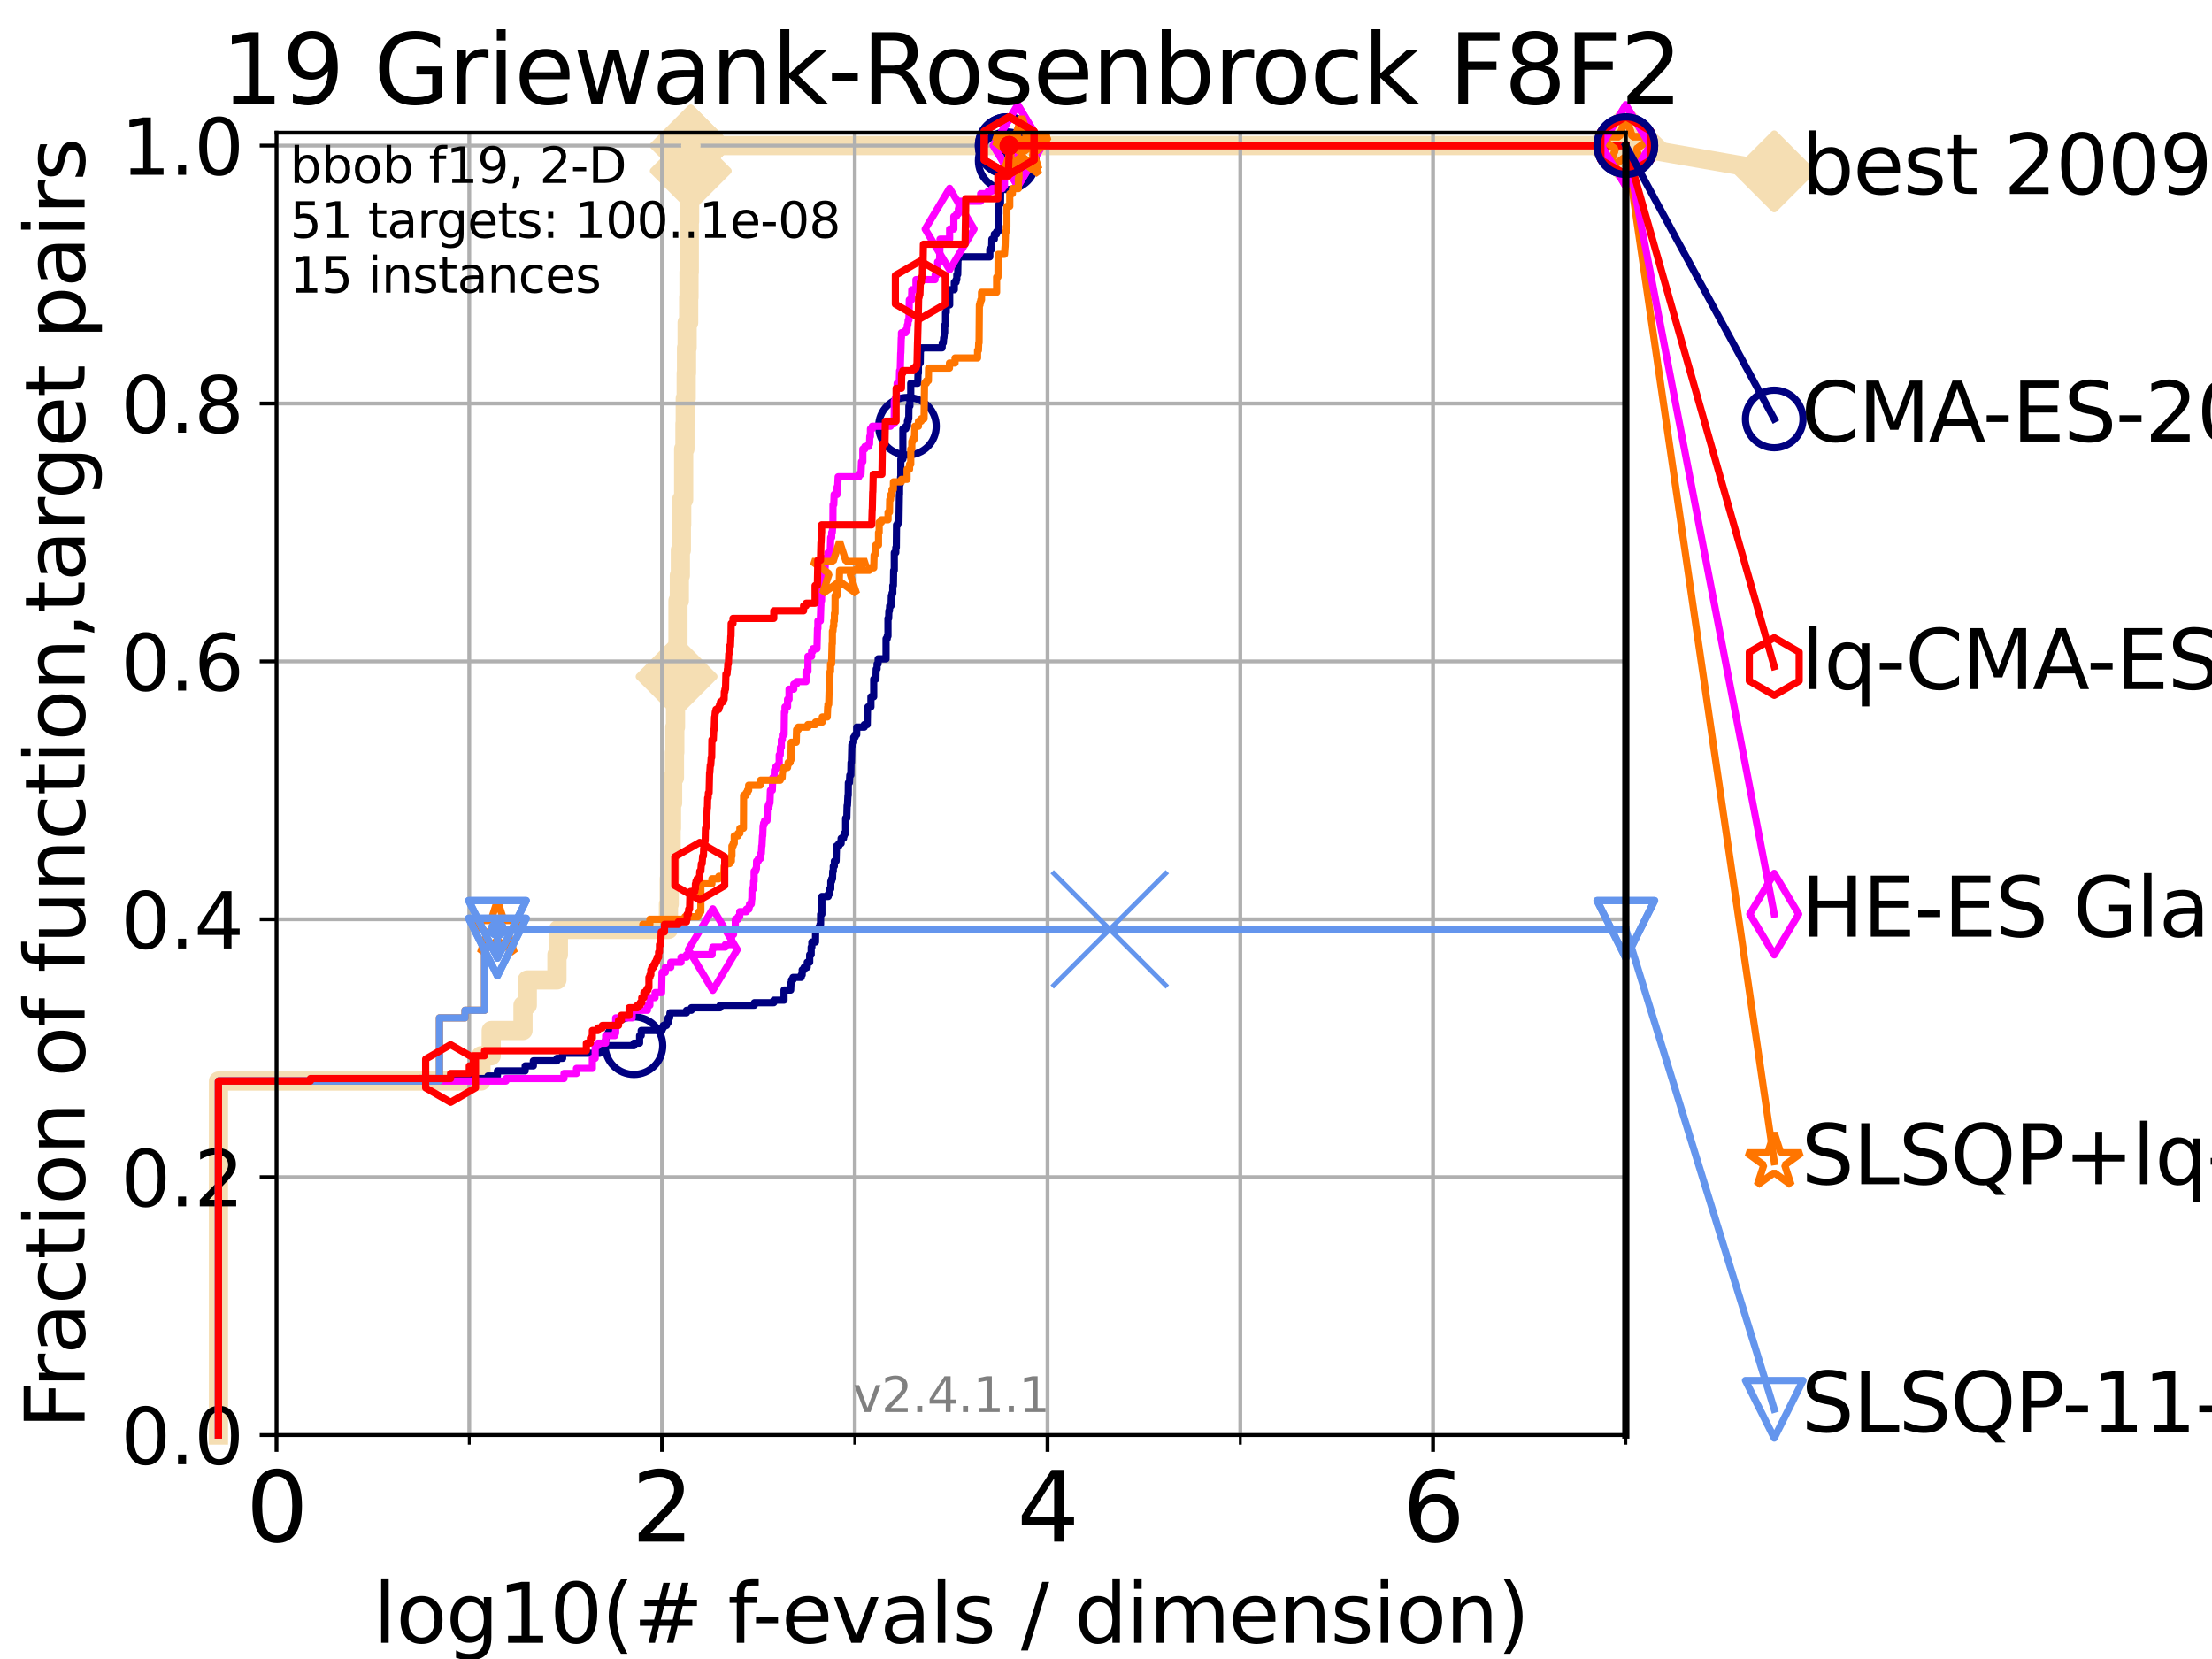 <?xml version="1.0" encoding="utf-8" standalone="no"?>
<!DOCTYPE svg PUBLIC "-//W3C//DTD SVG 1.1//EN"
  "http://www.w3.org/Graphics/SVG/1.1/DTD/svg11.dtd">
<svg height="345.6pt" version="1.1" viewBox="0 0 460.8 345.6" width="460.8pt" xmlns="http://www.w3.org/2000/svg" xmlns:xlink="http://www.w3.org/1999/xlink">
 <defs>
  <style type="text/css">*{stroke-linecap:butt;stroke-linejoin:round;}</style>
 </defs>
 <g id="figure_1">
  <g id="patch_1">
   <path d="M 0 345.6 
L 460.8 345.6 
L 460.8 0 
L 0 0 
z
" style="fill:#ffffff;"/>
  </g>
  <g id="axes_1">
   <g id="patch_2">
    <path d="M 57.6 298.944 
L 338.688 298.944 
L 338.688 27.648 
L 57.6 27.648 
z
" style="fill:#ffffff;"/>
   </g>
   <g id="line2d_1">
    <path d="M 45.512 298.944 
L 45.512 225.208 
L 100.193 225.208 
L 100.193 219.941 
L 102.331 219.941 
L 102.331 214.674 
L 108.949 214.674 
L 108.949 209.407 
L 109.843 209.407 
L 109.843 204.141 
L 116.02 204.141 
L 116.02 198.874 
L 116.323 198.874 
L 116.323 193.607 
L 139.253 193.607 
L 139.253 188.34 
L 139.414 188.34 
L 139.414 183.073 
L 139.494 183.073 
L 139.494 177.806 
L 139.809 177.806 
L 139.809 172.539 
L 139.887 172.539 
L 139.887 167.272 
L 140.119 167.272 
L 140.119 162.006 
L 140.499 162.006 
L 140.499 156.739 
L 140.574 156.739 
L 140.574 151.472 
L 140.723 151.472 
L 140.723 146.205 
L 140.944 146.205 
L 140.944 140.938 
L 141.09 140.938 
L 141.09 135.671 
L 141.235 135.671 
L 141.235 125.138 
L 141.521 125.138 
L 141.521 119.871 
L 141.732 119.871 
L 141.732 114.604 
L 141.941 114.604 
L 141.941 109.337 
L 142.01 109.337 
L 142.01 104.07 
L 142.419 104.07 
L 142.419 93.536 
L 142.686 93.536 
L 142.686 88.27 
L 142.753 88.27 
L 142.753 83.003 
L 142.95 83.003 
L 142.95 77.736 
L 143.015 77.736 
L 143.015 72.469 
L 143.144 72.469 
L 143.144 67.202 
L 143.464 67.202 
L 143.464 61.935 
L 143.528 61.935 
L 143.528 56.668 
L 143.591 56.668 
L 143.591 46.135 
L 143.654 46.135 
L 143.654 40.868 
L 143.841 40.868 
L 143.841 35.601 
L 143.903 35.601 
L 143.903 30.334 
L 338.688 30.334 
" style="fill:none;stroke:#f5deb3;stroke-linecap:square;stroke-width:4;"/>
   </g>
   <g id="line2d_2">
    <defs>
     <path d="M 0 7.778 
L 7.778 0 
L 0 -7.778 
L -7.778 0 
z
" id="m056e50786a" style="stroke:#f5deb3;stroke-linejoin:miter;stroke-width:1.5;"/>
    </defs>
    <g>
     <use style="fill:#f5deb3;stroke:#f5deb3;stroke-linejoin:miter;stroke-width:1.5;" x="140.944" xlink:href="#m056e50786a" y="140.938"/>
     <use style="fill:#f5deb3;stroke:#f5deb3;stroke-linejoin:miter;stroke-width:1.5;" x="143.903" xlink:href="#m056e50786a" y="35.601"/>
     <use style="fill:#f5deb3;stroke:#f5deb3;stroke-linejoin:miter;stroke-width:1.5;" x="143.903" xlink:href="#m056e50786a" y="30.334"/>
     <use style="fill:#f5deb3;stroke:#f5deb3;stroke-linejoin:miter;stroke-width:1.5;" x="143.903" xlink:href="#m056e50786a" y="30.334"/>
     <use style="fill:#f5deb3;stroke:#f5deb3;stroke-linejoin:miter;stroke-width:1.5;" x="338.688" xlink:href="#m056e50786a" y="30.334"/>
    </g>
   </g>
   <g id="line2d_3">
    <path style="fill:none;stroke:#f5deb3;stroke-linecap:square;stroke-width:4;"/>
    <g/>
   </g>
   <g id="line2d_4">
    <path d="M 338.688 30.334 
L 369.608 35.706 
" style="fill:none;stroke:#f5deb3;stroke-linecap:square;stroke-width:4;"/>
    <g>
     <use style="fill:#f5deb3;stroke:#f5deb3;stroke-linejoin:miter;stroke-width:1.5;" x="338.688" xlink:href="#m056e50786a" y="30.334"/>
     <use style="fill:#f5deb3;stroke:#f5deb3;stroke-linejoin:miter;stroke-width:1.5;" x="369.608" xlink:href="#m056e50786a" y="35.706"/>
    </g>
   </g>
   <g id="matplotlib.axis_1">
    <g id="xtick_1">
     <g id="line2d_5">
      <path clip-path="url(#p051d360478)" d="M 57.6 298.944 
L 57.6 27.648 
" style="fill:none;stroke:#b0b0b0;stroke-linecap:square;stroke-width:0.8;"/>
     </g>
     <g id="line2d_6">
      <defs>
       <path d="M 0 0 
L 0 3.5 
" id="md84f5b998c" style="stroke:#000000;stroke-width:0.8;"/>
      </defs>
      <g>
       <use style="stroke:#000000;stroke-width:0.8;" x="57.6" xlink:href="#md84f5b998c" y="298.944"/>
      </g>
     </g>
     <g id="text_1">
      <!-- 0 -->
      <g transform="translate(51.237 321.141)scale(0.2 -0.2)">
       <defs>
        <path d="M 2034 4250 
Q 1547 4250 1301 3770 
Q 1056 3291 1056 2328 
Q 1056 1369 1301 889 
Q 1547 409 2034 409 
Q 2525 409 2770 889 
Q 3016 1369 3016 2328 
Q 3016 3291 2770 3770 
Q 2525 4250 2034 4250 
z
M 2034 4750 
Q 2819 4750 3233 4129 
Q 3647 3509 3647 2328 
Q 3647 1150 3233 529 
Q 2819 -91 2034 -91 
Q 1250 -91 836 529 
Q 422 1150 422 2328 
Q 422 3509 836 4129 
Q 1250 4750 2034 4750 
z
" id="DejaVuSans-30" transform="scale(0.016)"/>
       </defs>
       <use xlink:href="#DejaVuSans-30"/>
      </g>
     </g>
    </g>
    <g id="xtick_2">
     <g id="line2d_7">
      <path clip-path="url(#p051d360478)" d="M 137.911 298.944 
L 137.911 27.648 
" style="fill:none;stroke:#b0b0b0;stroke-linecap:square;stroke-width:0.8;"/>
     </g>
     <g id="line2d_8">
      <g>
       <use style="stroke:#000000;stroke-width:0.8;" x="137.911" xlink:href="#md84f5b998c" y="298.944"/>
      </g>
     </g>
     <g id="text_2">
      <!-- 2 -->
      <g transform="translate(131.548 321.141)scale(0.2 -0.2)">
       <defs>
        <path d="M 1228 531 
L 3431 531 
L 3431 0 
L 469 0 
L 469 531 
Q 828 903 1448 1529 
Q 2069 2156 2228 2338 
Q 2531 2678 2651 2914 
Q 2772 3150 2772 3378 
Q 2772 3750 2511 3984 
Q 2250 4219 1831 4219 
Q 1534 4219 1204 4116 
Q 875 4013 500 3803 
L 500 4441 
Q 881 4594 1212 4672 
Q 1544 4750 1819 4750 
Q 2544 4750 2975 4387 
Q 3406 4025 3406 3419 
Q 3406 3131 3298 2873 
Q 3191 2616 2906 2266 
Q 2828 2175 2409 1742 
Q 1991 1309 1228 531 
z
" id="DejaVuSans-32" transform="scale(0.016)"/>
       </defs>
       <use xlink:href="#DejaVuSans-32"/>
      </g>
     </g>
    </g>
    <g id="xtick_3">
     <g id="line2d_9">
      <path clip-path="url(#p051d360478)" d="M 218.222 298.944 
L 218.222 27.648 
" style="fill:none;stroke:#b0b0b0;stroke-linecap:square;stroke-width:0.8;"/>
     </g>
     <g id="line2d_10">
      <g>
       <use style="stroke:#000000;stroke-width:0.8;" x="218.222" xlink:href="#md84f5b998c" y="298.944"/>
      </g>
     </g>
     <g id="text_3">
      <!-- 4 -->
      <g transform="translate(211.859 321.141)scale(0.2 -0.2)">
       <defs>
        <path d="M 2419 4116 
L 825 1625 
L 2419 1625 
L 2419 4116 
z
M 2253 4666 
L 3047 4666 
L 3047 1625 
L 3713 1625 
L 3713 1100 
L 3047 1100 
L 3047 0 
L 2419 0 
L 2419 1100 
L 313 1100 
L 313 1709 
L 2253 4666 
z
" id="DejaVuSans-34" transform="scale(0.016)"/>
       </defs>
       <use xlink:href="#DejaVuSans-34"/>
      </g>
     </g>
    </g>
    <g id="xtick_4">
     <g id="line2d_11">
      <path clip-path="url(#p051d360478)" d="M 298.533 298.944 
L 298.533 27.648 
" style="fill:none;stroke:#b0b0b0;stroke-linecap:square;stroke-width:0.8;"/>
     </g>
     <g id="line2d_12">
      <g>
       <use style="stroke:#000000;stroke-width:0.8;" x="298.533" xlink:href="#md84f5b998c" y="298.944"/>
      </g>
     </g>
     <g id="text_4">
      <!-- 6 -->
      <g transform="translate(292.17 321.141)scale(0.2 -0.2)">
       <defs>
        <path d="M 2113 2584 
Q 1688 2584 1439 2293 
Q 1191 2003 1191 1497 
Q 1191 994 1439 701 
Q 1688 409 2113 409 
Q 2538 409 2786 701 
Q 3034 994 3034 1497 
Q 3034 2003 2786 2293 
Q 2538 2584 2113 2584 
z
M 3366 4563 
L 3366 3988 
Q 3128 4100 2886 4159 
Q 2644 4219 2406 4219 
Q 1781 4219 1451 3797 
Q 1122 3375 1075 2522 
Q 1259 2794 1537 2939 
Q 1816 3084 2150 3084 
Q 2853 3084 3261 2657 
Q 3669 2231 3669 1497 
Q 3669 778 3244 343 
Q 2819 -91 2113 -91 
Q 1303 -91 875 529 
Q 447 1150 447 2328 
Q 447 3434 972 4092 
Q 1497 4750 2381 4750 
Q 2619 4750 2861 4703 
Q 3103 4656 3366 4563 
z
" id="DejaVuSans-36" transform="scale(0.016)"/>
       </defs>
       <use xlink:href="#DejaVuSans-36"/>
      </g>
     </g>
    </g>
    <g id="xtick_5">
     <g id="line2d_13">
      <path clip-path="url(#p051d360478)" d="M 97.755 298.944 
L 97.755 27.648 
" style="fill:none;stroke:#b0b0b0;stroke-linecap:square;stroke-width:0.8;"/>
     </g>
     <g id="line2d_14">
      <defs>
       <path d="M 0 0 
L 0 2 
" id="m4202616451" style="stroke:#000000;stroke-width:0.6;"/>
      </defs>
      <g>
       <use style="stroke:#000000;stroke-width:0.6;" x="97.755" xlink:href="#m4202616451" y="298.944"/>
      </g>
     </g>
    </g>
    <g id="xtick_6">
     <g id="line2d_15">
      <path clip-path="url(#p051d360478)" d="M 178.066 298.944 
L 178.066 27.648 
" style="fill:none;stroke:#b0b0b0;stroke-linecap:square;stroke-width:0.8;"/>
     </g>
     <g id="line2d_16">
      <g>
       <use style="stroke:#000000;stroke-width:0.6;" x="178.066" xlink:href="#m4202616451" y="298.944"/>
      </g>
     </g>
    </g>
    <g id="xtick_7">
     <g id="line2d_17">
      <path clip-path="url(#p051d360478)" d="M 258.377 298.944 
L 258.377 27.648 
" style="fill:none;stroke:#b0b0b0;stroke-linecap:square;stroke-width:0.8;"/>
     </g>
     <g id="line2d_18">
      <g>
       <use style="stroke:#000000;stroke-width:0.6;" x="258.377" xlink:href="#m4202616451" y="298.944"/>
      </g>
     </g>
    </g>
    <g id="xtick_8">
     <g id="line2d_19">
      <path clip-path="url(#p051d360478)" d="M 338.688 298.944 
L 338.688 27.648 
" style="fill:none;stroke:#b0b0b0;stroke-linecap:square;stroke-width:0.8;"/>
     </g>
     <g id="line2d_20">
      <g>
       <use style="stroke:#000000;stroke-width:0.6;" x="338.688" xlink:href="#m4202616451" y="298.944"/>
      </g>
     </g>
    </g>
    <g id="text_5">
     <!-- log10(# f-evals / dimension) -->
     <g transform="translate(77.764 342.218)scale(0.17 -0.17)">
      <defs>
       <path d="M 603 4863 
L 1178 4863 
L 1178 0 
L 603 0 
L 603 4863 
z
" id="DejaVuSans-6c" transform="scale(0.016)"/>
       <path d="M 1959 3097 
Q 1497 3097 1228 2736 
Q 959 2375 959 1747 
Q 959 1119 1226 758 
Q 1494 397 1959 397 
Q 2419 397 2687 759 
Q 2956 1122 2956 1747 
Q 2956 2369 2687 2733 
Q 2419 3097 1959 3097 
z
M 1959 3584 
Q 2709 3584 3137 3096 
Q 3566 2609 3566 1747 
Q 3566 888 3137 398 
Q 2709 -91 1959 -91 
Q 1206 -91 779 398 
Q 353 888 353 1747 
Q 353 2609 779 3096 
Q 1206 3584 1959 3584 
z
" id="DejaVuSans-6f" transform="scale(0.016)"/>
       <path d="M 2906 1791 
Q 2906 2416 2648 2759 
Q 2391 3103 1925 3103 
Q 1463 3103 1205 2759 
Q 947 2416 947 1791 
Q 947 1169 1205 825 
Q 1463 481 1925 481 
Q 2391 481 2648 825 
Q 2906 1169 2906 1791 
z
M 3481 434 
Q 3481 -459 3084 -895 
Q 2688 -1331 1869 -1331 
Q 1566 -1331 1297 -1286 
Q 1028 -1241 775 -1147 
L 775 -588 
Q 1028 -725 1275 -790 
Q 1522 -856 1778 -856 
Q 2344 -856 2625 -561 
Q 2906 -266 2906 331 
L 2906 616 
Q 2728 306 2450 153 
Q 2172 0 1784 0 
Q 1141 0 747 490 
Q 353 981 353 1791 
Q 353 2603 747 3093 
Q 1141 3584 1784 3584 
Q 2172 3584 2450 3431 
Q 2728 3278 2906 2969 
L 2906 3500 
L 3481 3500 
L 3481 434 
z
" id="DejaVuSans-67" transform="scale(0.016)"/>
       <path d="M 794 531 
L 1825 531 
L 1825 4091 
L 703 3866 
L 703 4441 
L 1819 4666 
L 2450 4666 
L 2450 531 
L 3481 531 
L 3481 0 
L 794 0 
L 794 531 
z
" id="DejaVuSans-31" transform="scale(0.016)"/>
       <path d="M 1984 4856 
Q 1566 4138 1362 3434 
Q 1159 2731 1159 2009 
Q 1159 1288 1364 580 
Q 1569 -128 1984 -844 
L 1484 -844 
Q 1016 -109 783 600 
Q 550 1309 550 2009 
Q 550 2706 781 3412 
Q 1013 4119 1484 4856 
L 1984 4856 
z
" id="DejaVuSans-28" transform="scale(0.016)"/>
       <path d="M 3272 2816 
L 2363 2816 
L 2100 1772 
L 3016 1772 
L 3272 2816 
z
M 2803 4594 
L 2478 3297 
L 3391 3297 
L 3719 4594 
L 4219 4594 
L 3897 3297 
L 4872 3297 
L 4872 2816 
L 3775 2816 
L 3519 1772 
L 4513 1772 
L 4513 1294 
L 3397 1294 
L 3072 0 
L 2572 0 
L 2894 1294 
L 1978 1294 
L 1656 0 
L 1153 0 
L 1478 1294 
L 494 1294 
L 494 1772 
L 1594 1772 
L 1856 2816 
L 850 2816 
L 850 3297 
L 1978 3297 
L 2297 4594 
L 2803 4594 
z
" id="DejaVuSans-23" transform="scale(0.016)"/>
       <path id="DejaVuSans-20" transform="scale(0.016)"/>
       <path d="M 2375 4863 
L 2375 4384 
L 1825 4384 
Q 1516 4384 1395 4259 
Q 1275 4134 1275 3809 
L 1275 3500 
L 2222 3500 
L 2222 3053 
L 1275 3053 
L 1275 0 
L 697 0 
L 697 3053 
L 147 3053 
L 147 3500 
L 697 3500 
L 697 3744 
Q 697 4328 969 4595 
Q 1241 4863 1831 4863 
L 2375 4863 
z
" id="DejaVuSans-66" transform="scale(0.016)"/>
       <path d="M 313 2009 
L 1997 2009 
L 1997 1497 
L 313 1497 
L 313 2009 
z
" id="DejaVuSans-2d" transform="scale(0.016)"/>
       <path d="M 3597 1894 
L 3597 1613 
L 953 1613 
Q 991 1019 1311 708 
Q 1631 397 2203 397 
Q 2534 397 2845 478 
Q 3156 559 3463 722 
L 3463 178 
Q 3153 47 2828 -22 
Q 2503 -91 2169 -91 
Q 1331 -91 842 396 
Q 353 884 353 1716 
Q 353 2575 817 3079 
Q 1281 3584 2069 3584 
Q 2775 3584 3186 3129 
Q 3597 2675 3597 1894 
z
M 3022 2063 
Q 3016 2534 2758 2815 
Q 2500 3097 2075 3097 
Q 1594 3097 1305 2825 
Q 1016 2553 972 2059 
L 3022 2063 
z
" id="DejaVuSans-65" transform="scale(0.016)"/>
       <path d="M 191 3500 
L 800 3500 
L 1894 563 
L 2988 3500 
L 3597 3500 
L 2284 0 
L 1503 0 
L 191 3500 
z
" id="DejaVuSans-76" transform="scale(0.016)"/>
       <path d="M 2194 1759 
Q 1497 1759 1228 1600 
Q 959 1441 959 1056 
Q 959 750 1161 570 
Q 1363 391 1709 391 
Q 2188 391 2477 730 
Q 2766 1069 2766 1631 
L 2766 1759 
L 2194 1759 
z
M 3341 1997 
L 3341 0 
L 2766 0 
L 2766 531 
Q 2569 213 2275 61 
Q 1981 -91 1556 -91 
Q 1019 -91 701 211 
Q 384 513 384 1019 
Q 384 1609 779 1909 
Q 1175 2209 1959 2209 
L 2766 2209 
L 2766 2266 
Q 2766 2663 2505 2880 
Q 2244 3097 1772 3097 
Q 1472 3097 1187 3025 
Q 903 2953 641 2809 
L 641 3341 
Q 956 3463 1253 3523 
Q 1550 3584 1831 3584 
Q 2591 3584 2966 3190 
Q 3341 2797 3341 1997 
z
" id="DejaVuSans-61" transform="scale(0.016)"/>
       <path d="M 2834 3397 
L 2834 2853 
Q 2591 2978 2328 3040 
Q 2066 3103 1784 3103 
Q 1356 3103 1142 2972 
Q 928 2841 928 2578 
Q 928 2378 1081 2264 
Q 1234 2150 1697 2047 
L 1894 2003 
Q 2506 1872 2764 1633 
Q 3022 1394 3022 966 
Q 3022 478 2636 193 
Q 2250 -91 1575 -91 
Q 1294 -91 989 -36 
Q 684 19 347 128 
L 347 722 
Q 666 556 975 473 
Q 1284 391 1588 391 
Q 1994 391 2212 530 
Q 2431 669 2431 922 
Q 2431 1156 2273 1281 
Q 2116 1406 1581 1522 
L 1381 1569 
Q 847 1681 609 1914 
Q 372 2147 372 2553 
Q 372 3047 722 3315 
Q 1072 3584 1716 3584 
Q 2034 3584 2315 3537 
Q 2597 3491 2834 3397 
z
" id="DejaVuSans-73" transform="scale(0.016)"/>
       <path d="M 1625 4666 
L 2156 4666 
L 531 -594 
L 0 -594 
L 1625 4666 
z
" id="DejaVuSans-2f" transform="scale(0.016)"/>
       <path d="M 2906 2969 
L 2906 4863 
L 3481 4863 
L 3481 0 
L 2906 0 
L 2906 525 
Q 2725 213 2448 61 
Q 2172 -91 1784 -91 
Q 1150 -91 751 415 
Q 353 922 353 1747 
Q 353 2572 751 3078 
Q 1150 3584 1784 3584 
Q 2172 3584 2448 3432 
Q 2725 3281 2906 2969 
z
M 947 1747 
Q 947 1113 1208 752 
Q 1469 391 1925 391 
Q 2381 391 2643 752 
Q 2906 1113 2906 1747 
Q 2906 2381 2643 2742 
Q 2381 3103 1925 3103 
Q 1469 3103 1208 2742 
Q 947 2381 947 1747 
z
" id="DejaVuSans-64" transform="scale(0.016)"/>
       <path d="M 603 3500 
L 1178 3500 
L 1178 0 
L 603 0 
L 603 3500 
z
M 603 4863 
L 1178 4863 
L 1178 4134 
L 603 4134 
L 603 4863 
z
" id="DejaVuSans-69" transform="scale(0.016)"/>
       <path d="M 3328 2828 
Q 3544 3216 3844 3400 
Q 4144 3584 4550 3584 
Q 5097 3584 5394 3201 
Q 5691 2819 5691 2113 
L 5691 0 
L 5113 0 
L 5113 2094 
Q 5113 2597 4934 2840 
Q 4756 3084 4391 3084 
Q 3944 3084 3684 2787 
Q 3425 2491 3425 1978 
L 3425 0 
L 2847 0 
L 2847 2094 
Q 2847 2600 2669 2842 
Q 2491 3084 2119 3084 
Q 1678 3084 1418 2786 
Q 1159 2488 1159 1978 
L 1159 0 
L 581 0 
L 581 3500 
L 1159 3500 
L 1159 2956 
Q 1356 3278 1631 3431 
Q 1906 3584 2284 3584 
Q 2666 3584 2933 3390 
Q 3200 3197 3328 2828 
z
" id="DejaVuSans-6d" transform="scale(0.016)"/>
       <path d="M 3513 2113 
L 3513 0 
L 2938 0 
L 2938 2094 
Q 2938 2591 2744 2837 
Q 2550 3084 2163 3084 
Q 1697 3084 1428 2787 
Q 1159 2491 1159 1978 
L 1159 0 
L 581 0 
L 581 3500 
L 1159 3500 
L 1159 2956 
Q 1366 3272 1645 3428 
Q 1925 3584 2291 3584 
Q 2894 3584 3203 3211 
Q 3513 2838 3513 2113 
z
" id="DejaVuSans-6e" transform="scale(0.016)"/>
       <path d="M 513 4856 
L 1013 4856 
Q 1481 4119 1714 3412 
Q 1947 2706 1947 2009 
Q 1947 1309 1714 600 
Q 1481 -109 1013 -844 
L 513 -844 
Q 928 -128 1133 580 
Q 1338 1288 1338 2009 
Q 1338 2731 1133 3434 
Q 928 4138 513 4856 
z
" id="DejaVuSans-29" transform="scale(0.016)"/>
      </defs>
      <use xlink:href="#DejaVuSans-6c"/>
      <use x="27.783" xlink:href="#DejaVuSans-6f"/>
      <use x="88.965" xlink:href="#DejaVuSans-67"/>
      <use x="152.441" xlink:href="#DejaVuSans-31"/>
      <use x="216.064" xlink:href="#DejaVuSans-30"/>
      <use x="279.688" xlink:href="#DejaVuSans-28"/>
      <use x="318.701" xlink:href="#DejaVuSans-23"/>
      <use x="402.49" xlink:href="#DejaVuSans-20"/>
      <use x="434.277" xlink:href="#DejaVuSans-66"/>
      <use x="463.982" xlink:href="#DejaVuSans-2d"/>
      <use x="500.066" xlink:href="#DejaVuSans-65"/>
      <use x="561.59" xlink:href="#DejaVuSans-76"/>
      <use x="620.77" xlink:href="#DejaVuSans-61"/>
      <use x="682.049" xlink:href="#DejaVuSans-6c"/>
      <use x="709.832" xlink:href="#DejaVuSans-73"/>
      <use x="761.932" xlink:href="#DejaVuSans-20"/>
      <use x="793.719" xlink:href="#DejaVuSans-2f"/>
      <use x="827.41" xlink:href="#DejaVuSans-20"/>
      <use x="859.197" xlink:href="#DejaVuSans-64"/>
      <use x="922.674" xlink:href="#DejaVuSans-69"/>
      <use x="950.457" xlink:href="#DejaVuSans-6d"/>
      <use x="1047.869" xlink:href="#DejaVuSans-65"/>
      <use x="1109.393" xlink:href="#DejaVuSans-6e"/>
      <use x="1172.771" xlink:href="#DejaVuSans-73"/>
      <use x="1224.871" xlink:href="#DejaVuSans-69"/>
      <use x="1252.654" xlink:href="#DejaVuSans-6f"/>
      <use x="1313.836" xlink:href="#DejaVuSans-6e"/>
      <use x="1377.215" xlink:href="#DejaVuSans-29"/>
     </g>
    </g>
   </g>
   <g id="matplotlib.axis_2">
    <g id="ytick_1">
     <g id="line2d_21">
      <path clip-path="url(#p051d360478)" d="M 57.6 298.944 
L 338.688 298.944 
" style="fill:none;stroke:#b0b0b0;stroke-linecap:square;stroke-width:0.8;"/>
     </g>
     <g id="line2d_22">
      <defs>
       <path d="M 0 0 
L -3.5 0 
" id="me5b86d6e80" style="stroke:#000000;stroke-width:0.8;"/>
      </defs>
      <g>
       <use style="stroke:#000000;stroke-width:0.8;" x="57.6" xlink:href="#me5b86d6e80" y="298.944"/>
      </g>
     </g>
     <g id="text_6">
      <!-- 0.0 -->
      <g transform="translate(25.155 305.023)scale(0.16 -0.16)">
       <defs>
        <path d="M 684 794 
L 1344 794 
L 1344 0 
L 684 0 
L 684 794 
z
" id="DejaVuSans-2e" transform="scale(0.016)"/>
       </defs>
       <use xlink:href="#DejaVuSans-30"/>
       <use x="63.623" xlink:href="#DejaVuSans-2e"/>
       <use x="95.41" xlink:href="#DejaVuSans-30"/>
      </g>
     </g>
    </g>
    <g id="ytick_2">
     <g id="line2d_23">
      <path clip-path="url(#p051d360478)" d="M 57.6 245.222 
L 338.688 245.222 
" style="fill:none;stroke:#b0b0b0;stroke-linecap:square;stroke-width:0.8;"/>
     </g>
     <g id="line2d_24">
      <g>
       <use style="stroke:#000000;stroke-width:0.8;" x="57.6" xlink:href="#me5b86d6e80" y="245.222"/>
      </g>
     </g>
     <g id="text_7">
      <!-- 0.2 -->
      <g transform="translate(25.155 251.301)scale(0.16 -0.16)">
       <use xlink:href="#DejaVuSans-30"/>
       <use x="63.623" xlink:href="#DejaVuSans-2e"/>
       <use x="95.41" xlink:href="#DejaVuSans-32"/>
      </g>
     </g>
    </g>
    <g id="ytick_3">
     <g id="line2d_25">
      <path clip-path="url(#p051d360478)" d="M 57.6 191.5 
L 338.688 191.5 
" style="fill:none;stroke:#b0b0b0;stroke-linecap:square;stroke-width:0.8;"/>
     </g>
     <g id="line2d_26">
      <g>
       <use style="stroke:#000000;stroke-width:0.8;" x="57.6" xlink:href="#me5b86d6e80" y="191.5"/>
      </g>
     </g>
     <g id="text_8">
      <!-- 0.4 -->
      <g transform="translate(25.155 197.579)scale(0.16 -0.16)">
       <use xlink:href="#DejaVuSans-30"/>
       <use x="63.623" xlink:href="#DejaVuSans-2e"/>
       <use x="95.41" xlink:href="#DejaVuSans-34"/>
      </g>
     </g>
    </g>
    <g id="ytick_4">
     <g id="line2d_27">
      <path clip-path="url(#p051d360478)" d="M 57.6 137.778 
L 338.688 137.778 
" style="fill:none;stroke:#b0b0b0;stroke-linecap:square;stroke-width:0.8;"/>
     </g>
     <g id="line2d_28">
      <g>
       <use style="stroke:#000000;stroke-width:0.8;" x="57.6" xlink:href="#me5b86d6e80" y="137.778"/>
      </g>
     </g>
     <g id="text_9">
      <!-- 0.6 -->
      <g transform="translate(25.155 143.857)scale(0.16 -0.16)">
       <use xlink:href="#DejaVuSans-30"/>
       <use x="63.623" xlink:href="#DejaVuSans-2e"/>
       <use x="95.41" xlink:href="#DejaVuSans-36"/>
      </g>
     </g>
    </g>
    <g id="ytick_5">
     <g id="line2d_29">
      <path clip-path="url(#p051d360478)" d="M 57.6 84.056 
L 338.688 84.056 
" style="fill:none;stroke:#b0b0b0;stroke-linecap:square;stroke-width:0.8;"/>
     </g>
     <g id="line2d_30">
      <g>
       <use style="stroke:#000000;stroke-width:0.8;" x="57.6" xlink:href="#me5b86d6e80" y="84.056"/>
      </g>
     </g>
     <g id="text_10">
      <!-- 0.8 -->
      <g transform="translate(25.155 90.135)scale(0.16 -0.16)">
       <defs>
        <path d="M 2034 2216 
Q 1584 2216 1326 1975 
Q 1069 1734 1069 1313 
Q 1069 891 1326 650 
Q 1584 409 2034 409 
Q 2484 409 2743 651 
Q 3003 894 3003 1313 
Q 3003 1734 2745 1975 
Q 2488 2216 2034 2216 
z
M 1403 2484 
Q 997 2584 770 2862 
Q 544 3141 544 3541 
Q 544 4100 942 4425 
Q 1341 4750 2034 4750 
Q 2731 4750 3128 4425 
Q 3525 4100 3525 3541 
Q 3525 3141 3298 2862 
Q 3072 2584 2669 2484 
Q 3125 2378 3379 2068 
Q 3634 1759 3634 1313 
Q 3634 634 3220 271 
Q 2806 -91 2034 -91 
Q 1263 -91 848 271 
Q 434 634 434 1313 
Q 434 1759 690 2068 
Q 947 2378 1403 2484 
z
M 1172 3481 
Q 1172 3119 1398 2916 
Q 1625 2713 2034 2713 
Q 2441 2713 2670 2916 
Q 2900 3119 2900 3481 
Q 2900 3844 2670 4047 
Q 2441 4250 2034 4250 
Q 1625 4250 1398 4047 
Q 1172 3844 1172 3481 
z
" id="DejaVuSans-38" transform="scale(0.016)"/>
       </defs>
       <use xlink:href="#DejaVuSans-30"/>
       <use x="63.623" xlink:href="#DejaVuSans-2e"/>
       <use x="95.41" xlink:href="#DejaVuSans-38"/>
      </g>
     </g>
    </g>
    <g id="ytick_6">
     <g id="line2d_31">
      <path clip-path="url(#p051d360478)" d="M 57.6 30.334 
L 338.688 30.334 
" style="fill:none;stroke:#b0b0b0;stroke-linecap:square;stroke-width:0.8;"/>
     </g>
     <g id="line2d_32">
      <g>
       <use style="stroke:#000000;stroke-width:0.8;" x="57.6" xlink:href="#me5b86d6e80" y="30.334"/>
      </g>
     </g>
     <g id="text_11">
      <!-- 1.0 -->
      <g transform="translate(25.155 36.413)scale(0.16 -0.16)">
       <use xlink:href="#DejaVuSans-31"/>
       <use x="63.623" xlink:href="#DejaVuSans-2e"/>
       <use x="95.41" xlink:href="#DejaVuSans-30"/>
      </g>
     </g>
    </g>
    <g id="text_12">
     <!-- Fraction of function,target pairs -->
     <g transform="translate(17.62 297.681)rotate(-90)scale(0.17 -0.17)">
      <defs>
       <path d="M 628 4666 
L 3309 4666 
L 3309 4134 
L 1259 4134 
L 1259 2759 
L 3109 2759 
L 3109 2228 
L 1259 2228 
L 1259 0 
L 628 0 
L 628 4666 
z
" id="DejaVuSans-46" transform="scale(0.016)"/>
       <path d="M 2631 2963 
Q 2534 3019 2420 3045 
Q 2306 3072 2169 3072 
Q 1681 3072 1420 2755 
Q 1159 2438 1159 1844 
L 1159 0 
L 581 0 
L 581 3500 
L 1159 3500 
L 1159 2956 
Q 1341 3275 1631 3429 
Q 1922 3584 2338 3584 
Q 2397 3584 2469 3576 
Q 2541 3569 2628 3553 
L 2631 2963 
z
" id="DejaVuSans-72" transform="scale(0.016)"/>
       <path d="M 3122 3366 
L 3122 2828 
Q 2878 2963 2633 3030 
Q 2388 3097 2138 3097 
Q 1578 3097 1268 2742 
Q 959 2388 959 1747 
Q 959 1106 1268 751 
Q 1578 397 2138 397 
Q 2388 397 2633 464 
Q 2878 531 3122 666 
L 3122 134 
Q 2881 22 2623 -34 
Q 2366 -91 2075 -91 
Q 1284 -91 818 406 
Q 353 903 353 1747 
Q 353 2603 823 3093 
Q 1294 3584 2113 3584 
Q 2378 3584 2631 3529 
Q 2884 3475 3122 3366 
z
" id="DejaVuSans-63" transform="scale(0.016)"/>
       <path d="M 1172 4494 
L 1172 3500 
L 2356 3500 
L 2356 3053 
L 1172 3053 
L 1172 1153 
Q 1172 725 1289 603 
Q 1406 481 1766 481 
L 2356 481 
L 2356 0 
L 1766 0 
Q 1100 0 847 248 
Q 594 497 594 1153 
L 594 3053 
L 172 3053 
L 172 3500 
L 594 3500 
L 594 4494 
L 1172 4494 
z
" id="DejaVuSans-74" transform="scale(0.016)"/>
       <path d="M 544 1381 
L 544 3500 
L 1119 3500 
L 1119 1403 
Q 1119 906 1312 657 
Q 1506 409 1894 409 
Q 2359 409 2629 706 
Q 2900 1003 2900 1516 
L 2900 3500 
L 3475 3500 
L 3475 0 
L 2900 0 
L 2900 538 
Q 2691 219 2414 64 
Q 2138 -91 1772 -91 
Q 1169 -91 856 284 
Q 544 659 544 1381 
z
M 1991 3584 
L 1991 3584 
z
" id="DejaVuSans-75" transform="scale(0.016)"/>
       <path d="M 750 794 
L 1409 794 
L 1409 256 
L 897 -744 
L 494 -744 
L 750 256 
L 750 794 
z
" id="DejaVuSans-2c" transform="scale(0.016)"/>
       <path d="M 1159 525 
L 1159 -1331 
L 581 -1331 
L 581 3500 
L 1159 3500 
L 1159 2969 
Q 1341 3281 1617 3432 
Q 1894 3584 2278 3584 
Q 2916 3584 3314 3078 
Q 3713 2572 3713 1747 
Q 3713 922 3314 415 
Q 2916 -91 2278 -91 
Q 1894 -91 1617 61 
Q 1341 213 1159 525 
z
M 3116 1747 
Q 3116 2381 2855 2742 
Q 2594 3103 2138 3103 
Q 1681 3103 1420 2742 
Q 1159 2381 1159 1747 
Q 1159 1113 1420 752 
Q 1681 391 2138 391 
Q 2594 391 2855 752 
Q 3116 1113 3116 1747 
z
" id="DejaVuSans-70" transform="scale(0.016)"/>
      </defs>
      <use xlink:href="#DejaVuSans-46"/>
      <use x="50.27" xlink:href="#DejaVuSans-72"/>
      <use x="91.383" xlink:href="#DejaVuSans-61"/>
      <use x="152.662" xlink:href="#DejaVuSans-63"/>
      <use x="207.643" xlink:href="#DejaVuSans-74"/>
      <use x="246.852" xlink:href="#DejaVuSans-69"/>
      <use x="274.635" xlink:href="#DejaVuSans-6f"/>
      <use x="335.816" xlink:href="#DejaVuSans-6e"/>
      <use x="399.195" xlink:href="#DejaVuSans-20"/>
      <use x="430.982" xlink:href="#DejaVuSans-6f"/>
      <use x="492.164" xlink:href="#DejaVuSans-66"/>
      <use x="527.369" xlink:href="#DejaVuSans-20"/>
      <use x="559.156" xlink:href="#DejaVuSans-66"/>
      <use x="594.361" xlink:href="#DejaVuSans-75"/>
      <use x="657.74" xlink:href="#DejaVuSans-6e"/>
      <use x="721.119" xlink:href="#DejaVuSans-63"/>
      <use x="776.1" xlink:href="#DejaVuSans-74"/>
      <use x="815.309" xlink:href="#DejaVuSans-69"/>
      <use x="843.092" xlink:href="#DejaVuSans-6f"/>
      <use x="904.273" xlink:href="#DejaVuSans-6e"/>
      <use x="967.652" xlink:href="#DejaVuSans-2c"/>
      <use x="999.439" xlink:href="#DejaVuSans-74"/>
      <use x="1038.648" xlink:href="#DejaVuSans-61"/>
      <use x="1099.928" xlink:href="#DejaVuSans-72"/>
      <use x="1139.291" xlink:href="#DejaVuSans-67"/>
      <use x="1202.768" xlink:href="#DejaVuSans-65"/>
      <use x="1264.291" xlink:href="#DejaVuSans-74"/>
      <use x="1303.5" xlink:href="#DejaVuSans-20"/>
      <use x="1335.287" xlink:href="#DejaVuSans-70"/>
      <use x="1398.764" xlink:href="#DejaVuSans-61"/>
      <use x="1460.043" xlink:href="#DejaVuSans-69"/>
      <use x="1487.826" xlink:href="#DejaVuSans-72"/>
      <use x="1528.939" xlink:href="#DejaVuSans-73"/>
     </g>
    </g>
   </g>
   <g id="line2d_33">
    <defs>
     <path d="M 0 1.5 
C 0.398 1.5 0.779 1.342 1.061 1.061 
C 1.342 0.779 1.5 0.398 1.5 0 
C 1.5 -0.398 1.342 -0.779 1.061 -1.061 
C 0.779 -1.342 0.398 -1.5 0 -1.5 
C -0.398 -1.5 -0.779 -1.342 -1.061 -1.061 
C -1.342 -0.779 -1.5 -0.398 -1.5 0 
C -1.5 0.398 -1.342 0.779 -1.061 1.061 
C -0.779 1.342 -0.398 1.5 0 1.5 
z
" id="m0098ee86a7" style="stroke:#f5deb3;"/>
    </defs>
    <g>
     <use style="fill:#f5deb3;stroke:#f5deb3;" x="143.903" xlink:href="#m0098ee86a7" y="30.334"/>
     <use style="fill:#f5deb3;stroke:#f5deb3;" x="143.903" xlink:href="#m0098ee86a7" y="30.334"/>
    </g>
   </g>
   <g id="line2d_34">
    <defs>
     <path d="M 0 1.5 
C 0.398 1.5 0.779 1.342 1.061 1.061 
C 1.342 0.779 1.5 0.398 1.5 0 
C 1.5 -0.398 1.342 -0.779 1.061 -1.061 
C 0.779 -1.342 0.398 -1.5 0 -1.5 
C -0.398 -1.5 -0.779 -1.342 -1.061 -1.061 
C -1.342 -0.779 -1.5 -0.398 -1.5 0 
C -1.5 0.398 -1.342 0.779 -1.061 1.061 
C -0.779 1.342 -0.398 1.5 0 1.5 
z
" id="m796e4641e6" style="stroke:#000080;"/>
    </defs>
    <g>
     <use style="fill:#000080;stroke:#000080;" x="209.82" xlink:href="#m796e4641e6" y="30.334"/>
     <use style="fill:#000080;stroke:#000080;" x="209.82" xlink:href="#m796e4641e6" y="30.334"/>
    </g>
   </g>
   <g id="line2d_35">
    <path d="M 45.512 298.944 
L 45.512 225.208 
L 87.33 225.208 
L 87.33 224.681 
L 101.647 224.681 
L 101.647 224.155 
L 103.623 224.155 
L 103.623 223.101 
L 109.402 223.101 
L 109.402 222.048 
L 111.105 222.048 
L 111.105 220.994 
L 116.02 220.994 
L 116.02 220.468 
L 117.203 220.468 
L 117.203 219.414 
L 124.928 219.414 
L 124.928 218.888 
L 125.111 218.888 
L 125.111 218.361 
L 125.471 218.361 
L 125.471 217.834 
L 132.06 217.834 
L 132.06 217.308 
L 133.239 217.308 
L 133.239 215.728 
L 133.578 215.728 
L 133.578 214.674 
L 137.911 214.674 
L 137.911 214.148 
L 138.171 214.148 
L 138.171 213.621 
L 138.845 213.621 
L 138.845 213.094 
L 139.172 213.094 
L 139.172 212.041 
L 139.494 212.041 
L 139.573 210.987 
L 143.015 210.987 
L 143.015 210.461 
L 144.026 210.461 
L 144.026 209.934 
L 149.999 209.934 
L 149.999 209.407 
L 157.157 209.407 
L 157.157 208.881 
L 161.192 208.881 
L 161.192 208.354 
L 163.328 208.354 
L 163.328 206.247 
L 164.713 206.247 
L 164.788 204.667 
L 164.881 204.667 
L 164.881 204.141 
L 165.194 204.141 
L 165.194 203.614 
L 166.895 203.614 
L 166.895 203.087 
L 167.109 203.087 
L 167.109 202.034 
L 167.513 202.034 
L 167.513 201.507 
L 168.156 201.507 
L 168.156 200.454 
L 168.672 200.454 
L 168.672 198.874 
L 168.983 198.874 
L 168.983 197.294 
L 169.129 197.294 
L 169.129 196.24 
L 169.884 196.24 
L 169.912 193.607 
L 170.594 193.607 
L 170.594 193.08 
L 170.82 193.08 
L 170.82 192.553 
L 170.938 192.553 
L 170.952 190.447 
L 171.212 190.447 
L 171.212 186.76 
L 172.542 186.76 
L 172.542 186.233 
L 172.803 186.233 
L 172.815 185.18 
L 173.061 185.18 
L 173.073 183.6 
L 173.246 183.6 
L 173.246 183.073 
L 173.429 183.073 
L 173.474 181.493 
L 173.587 181.493 
L 173.587 180.44 
L 173.811 180.44 
L 173.811 179.386 
L 174.175 179.386 
L 174.262 176.226 
L 174.764 176.226 
L 174.764 175.699 
L 175.222 175.699 
L 175.222 174.646 
L 175.728 174.646 
L 175.728 174.119 
L 175.877 174.119 
L 175.877 173.593 
L 176.161 173.593 
L 176.161 170.433 
L 176.402 170.433 
L 176.469 167.799 
L 176.536 167.799 
L 176.641 165.692 
L 176.697 165.692 
L 176.726 163.059 
L 176.95 163.059 
L 177.024 161.479 
L 177.236 161.479 
L 177.282 158.846 
L 177.363 158.846 
L 177.454 155.159 
L 177.687 155.159 
L 177.687 154.632 
L 177.838 154.632 
L 177.838 153.579 
L 178.136 153.579 
L 178.136 153.052 
L 178.463 153.052 
L 178.471 151.472 
L 180.05 151.472 
L 180.05 150.945 
L 180.662 150.945 
L 180.715 147.785 
L 180.797 147.785 
L 180.797 147.258 
L 181.427 147.258 
L 181.427 145.152 
L 182.007 145.152 
L 182.007 141.465 
L 182.473 141.465 
L 182.521 139.358 
L 182.709 139.358 
L 182.709 138.305 
L 182.928 138.305 
L 182.928 137.251 
L 184.582 137.251 
L 184.582 133.038 
L 184.826 133.038 
L 184.826 132.511 
L 184.98 132.511 
L 184.98 128.824 
L 185.12 128.824 
L 185.166 127.244 
L 185.288 127.244 
L 185.334 126.191 
L 185.63 126.191 
L 185.687 124.084 
L 185.827 124.084 
L 185.827 123.558 
L 185.983 123.558 
L 185.983 121.977 
L 186.11 121.977 
L 186.159 118.817 
L 186.295 118.817 
L 186.295 115.131 
L 186.608 115.131 
L 186.608 114.077 
L 186.72 114.077 
L 186.762 109.337 
L 187.025 109.337 
L 187.025 108.81 
L 187.264 108.81 
L 187.356 103.017 
L 187.387 103.017 
L 187.402 100.91 
L 187.514 100.91 
L 187.615 99.33 
L 187.655 99.33 
L 187.655 95.643 
L 188.083 95.643 
L 188.083 89.323 
L 188.7 89.323 
L 188.7 88.796 
L 189.038 88.796 
L 189.038 87.743 
L 189.186 87.743 
L 189.186 87.216 
L 189.315 87.216 
L 189.342 84.583 
L 189.551 84.583 
L 189.551 82.476 
L 189.726 82.476 
L 189.726 79.843 
L 191.191 79.843 
L 191.24 77.736 
L 191.318 77.736 
L 191.318 75.629 
L 191.697 75.629 
L 191.733 72.996 
L 191.844 72.996 
L 191.844 72.469 
L 196.257 72.469 
L 196.3 71.416 
L 196.51 71.416 
L 196.577 70.362 
L 196.634 70.362 
L 196.733 69.309 
L 196.784 69.309 
L 196.784 67.729 
L 196.974 67.729 
L 196.974 65.095 
L 197.117 65.095 
L 197.117 63.515 
L 197.834 63.515 
L 197.834 60.355 
L 198.797 60.355 
L 198.797 58.775 
L 199.17 58.775 
L 199.17 58.248 
L 199.318 58.248 
L 199.318 57.195 
L 199.505 57.195 
L 199.569 54.035 
L 199.668 54.035 
L 199.668 53.508 
L 206.193 53.508 
L 206.193 51.928 
L 206.573 51.928 
L 206.625 49.821 
L 207.135 49.821 
L 207.135 48.768 
L 207.597 48.768 
L 207.597 48.241 
L 207.951 48.241 
L 207.985 44.555 
L 208.109 44.555 
L 208.109 42.448 
L 208.422 42.448 
L 208.468 37.708 
L 208.946 37.708 
L 209.017 35.601 
L 209.334 35.601 
L 209.334 35.074 
L 209.6 35.074 
L 209.6 33.494 
L 209.82 33.494 
L 209.82 30.334 
L 338.688 30.334 
L 338.688 30.334 
" style="fill:none;stroke:#000080;stroke-linecap:square;stroke-width:1.5;"/>
   </g>
   <g id="line2d_36">
    <defs>
     <path d="M 0 6 
C 1.591 6 3.117 5.368 4.243 4.243 
C 5.368 3.117 6 1.591 6 0 
C 6 -1.591 5.368 -3.117 4.243 -4.243 
C 3.117 -5.368 1.591 -6 0 -6 
C -1.591 -6 -3.117 -5.368 -4.243 -4.243 
C -5.368 -3.117 -6 -1.591 -6 0 
C -6 1.591 -5.368 3.117 -4.243 4.243 
C -3.117 5.368 -1.591 6 0 6 
z
" id="m09b0bf58b5" style="stroke:#000080;stroke-width:1.5;"/>
    </defs>
    <g>
     <use style="fill-opacity:0;stroke:#000080;stroke-width:1.5;" x="132.06" xlink:href="#m09b0bf58b5" y="217.834"/>
     <use style="fill-opacity:0;stroke:#000080;stroke-width:1.5;" x="189.038" xlink:href="#m09b0bf58b5" y="88.796"/>
     <use style="fill-opacity:0;stroke:#000080;stroke-width:1.5;" x="209.82" xlink:href="#m09b0bf58b5" y="33.494"/>
     <use style="fill-opacity:0;stroke:#000080;stroke-width:1.5;" x="209.82" xlink:href="#m09b0bf58b5" y="30.334"/>
     <use style="fill-opacity:0;stroke:#000080;stroke-width:1.5;" x="209.82" xlink:href="#m09b0bf58b5" y="30.334"/>
     <use style="fill-opacity:0;stroke:#000080;stroke-width:1.5;" x="338.688" xlink:href="#m09b0bf58b5" y="30.334"/>
    </g>
   </g>
   <g id="line2d_37">
    <path style="fill:none;stroke:#000080;stroke-linecap:square;stroke-width:1.5;"/>
    <g/>
   </g>
   <g id="line2d_38">
    <defs>
     <path d="M 0 1.5 
C 0.398 1.5 0.779 1.342 1.061 1.061 
C 1.342 0.779 1.5 0.398 1.5 0 
C 1.5 -0.398 1.342 -0.779 1.061 -1.061 
C 0.779 -1.342 0.398 -1.5 0 -1.5 
C -0.398 -1.5 -0.779 -1.342 -1.061 -1.061 
C -1.342 -0.779 -1.5 -0.398 -1.5 0 
C -1.5 0.398 -1.342 0.779 -1.061 1.061 
C -0.779 1.342 -0.398 1.5 0 1.5 
z
" id="m44d60a4fb8" style="stroke:#ff00ff;"/>
    </defs>
    <g>
     <use style="fill:#ff00ff;stroke:#ff00ff;" x="212.028" xlink:href="#m44d60a4fb8" y="30.334"/>
     <use style="fill:#ff00ff;stroke:#ff00ff;" x="212.028" xlink:href="#m44d60a4fb8" y="30.334"/>
    </g>
   </g>
   <g id="line2d_39">
    <path d="M 45.512 298.944 
L 45.512 225.208 
L 105.398 225.208 
L 105.398 224.681 
L 117.486 224.681 
L 117.486 223.628 
L 120.094 223.628 
L 120.094 222.575 
L 123.394 222.575 
L 123.394 220.468 
L 123.985 220.468 
L 123.985 217.834 
L 124.557 217.834 
L 124.557 217.308 
L 126.168 217.308 
L 126.168 215.728 
L 128.108 215.728 
L 128.108 215.201 
L 128.26 215.201 
L 128.26 212.041 
L 131.691 212.041 
L 131.691 210.461 
L 134.87 210.461 
L 134.87 209.407 
L 135.382 209.407 
L 135.382 207.827 
L 136.457 207.827 
L 136.457 206.774 
L 137.823 206.774 
L 137.911 202.56 
L 138.595 202.56 
L 138.595 201.507 
L 139.731 201.507 
L 139.731 200.454 
L 141.872 200.454 
L 141.872 199.4 
L 143.015 199.4 
L 143.015 198.874 
L 148.354 198.874 
L 148.354 197.82 
L 148.497 197.82 
L 148.497 197.294 
L 151.097 197.294 
L 151.097 196.767 
L 152.284 196.767 
L 152.284 196.24 
L 152.398 196.24 
L 152.398 194.66 
L 152.811 194.66 
L 152.848 193.607 
L 153.178 193.607 
L 153.178 191.5 
L 153.75 191.5 
L 153.75 190.973 
L 154.098 190.973 
L 154.098 189.92 
L 155.489 189.92 
L 155.489 189.393 
L 156.022 189.393 
L 156.022 188.867 
L 156.145 188.867 
L 156.145 188.34 
L 156.509 188.34 
L 156.599 187.287 
L 156.628 187.287 
L 156.658 185.18 
L 156.953 185.18 
L 156.982 183.6 
L 157.099 183.6 
L 157.099 181.493 
L 157.444 181.493 
L 157.444 180.966 
L 157.585 180.966 
L 157.614 179.386 
L 157.976 179.386 
L 157.976 178.86 
L 158.412 178.86 
L 158.466 177.806 
L 158.599 177.806 
L 158.679 176.226 
L 158.732 176.226 
L 158.837 174.119 
L 158.89 174.119 
L 158.968 172.013 
L 159.072 172.013 
L 159.072 171.486 
L 159.278 171.486 
L 159.278 170.959 
L 159.783 170.959 
L 159.858 168.326 
L 160.03 168.326 
L 160.03 167.799 
L 160.249 167.799 
L 160.249 167.272 
L 160.394 167.272 
L 160.49 164.639 
L 160.891 164.639 
L 160.985 162.006 
L 161.284 162.006 
L 161.329 160.426 
L 161.488 160.426 
L 161.488 159.899 
L 161.977 159.899 
L 161.977 159.372 
L 162.325 159.372 
L 162.325 157.265 
L 162.539 157.265 
L 162.581 155.685 
L 162.771 155.685 
L 162.771 154.105 
L 162.979 154.105 
L 162.979 153.052 
L 163.348 153.052 
L 163.409 148.312 
L 163.53 148.312 
L 163.53 147.258 
L 164.063 147.258 
L 164.063 145.678 
L 164.372 145.678 
L 164.372 143.572 
L 165.357 143.572 
L 165.357 142.518 
L 165.926 142.518 
L 165.926 141.992 
L 167.908 141.992 
L 167.908 139.885 
L 168.309 139.885 
L 168.309 136.725 
L 169.07 136.725 
L 169.07 135.671 
L 169.346 135.671 
L 169.346 135.145 
L 170.188 135.145 
L 170.297 130.931 
L 170.378 130.931 
L 170.378 129.351 
L 170.886 129.351 
L 170.991 126.191 
L 171.004 126.191 
L 171.004 125.138 
L 171.147 125.138 
L 171.173 123.031 
L 171.276 123.031 
L 171.276 122.504 
L 171.417 122.504 
L 171.494 119.344 
L 171.683 119.344 
L 171.683 118.817 
L 171.859 118.817 
L 171.958 116.711 
L 172.13 116.711 
L 172.13 116.184 
L 172.47 116.184 
L 172.47 115.131 
L 172.956 115.131 
L 173.049 111.97 
L 173.257 111.97 
L 173.257 110.917 
L 173.383 110.917 
L 173.486 109.337 
L 173.508 109.337 
L 173.531 105.124 
L 173.689 105.124 
L 173.767 103.017 
L 174.37 103.017 
L 174.381 101.437 
L 174.499 101.437 
L 174.605 99.33 
L 178.925 99.33 
L 178.925 98.803 
L 179.36 98.803 
L 179.465 96.17 
L 179.744 96.17 
L 179.744 93.536 
L 180.167 93.536 
L 180.167 93.01 
L 180.96 93.01 
L 180.96 92.483 
L 181.144 92.483 
L 181.188 90.903 
L 181.326 90.903 
L 181.333 89.323 
L 181.705 89.323 
L 181.705 88.796 
L 185.494 88.796 
L 185.494 88.27 
L 186.279 88.27 
L 186.295 83.529 
L 186.485 83.529 
L 186.485 83.003 
L 186.736 83.003 
L 186.736 80.896 
L 186.884 80.896 
L 186.884 79.843 
L 187.33 79.843 
L 187.397 77.209 
L 187.534 77.209 
L 187.635 73.522 
L 187.66 73.522 
L 187.751 70.362 
L 187.791 70.362 
L 187.791 69.309 
L 188.657 69.309 
L 188.657 68.782 
L 188.945 68.782 
L 189.01 67.729 
L 189.126 67.729 
L 189.195 66.675 
L 189.351 66.675 
L 189.424 62.462 
L 189.891 62.462 
L 189.948 60.355 
L 190.817 60.355 
L 190.817 58.248 
L 194.783 58.248 
L 194.81 57.195 
L 195.281 57.195 
L 195.323 54.562 
L 195.74 54.562 
L 195.822 49.821 
L 197.822 49.821 
L 197.822 47.715 
L 198.699 47.715 
L 198.699 45.081 
L 199.253 45.081 
L 199.253 44.555 
L 199.615 44.555 
L 199.65 43.501 
L 199.738 43.501 
L 199.804 41.921 
L 204.289 41.921 
L 204.289 40.341 
L 205.865 40.341 
L 205.865 39.814 
L 206.656 39.814 
L 206.656 39.288 
L 208.828 39.288 
L 208.828 38.761 
L 209.251 38.761 
L 209.251 35.601 
L 209.975 35.601 
L 209.975 34.548 
L 211.474 34.548 
L 211.474 33.494 
L 211.685 33.494 
L 211.714 31.914 
L 211.87 31.914 
L 211.932 30.861 
L 212.028 30.861 
L 212.028 30.334 
L 338.688 30.334 
L 338.688 30.334 
" style="fill:none;stroke:#ff00ff;stroke-linecap:square;stroke-width:1.5;"/>
   </g>
   <g id="line2d_40">
    <defs>
     <path d="M 0 8.485 
L 5.091 0 
L 0 -8.485 
L -5.091 0 
z
" id="m14e6348ac7" style="stroke:#ff00ff;stroke-linejoin:miter;stroke-width:1.5;"/>
    </defs>
    <g>
     <use style="fill-opacity:0;stroke:#ff00ff;stroke-linejoin:miter;stroke-width:1.5;" x="148.497" xlink:href="#m14e6348ac7" y="197.82"/>
     <use style="fill-opacity:0;stroke:#ff00ff;stroke-linejoin:miter;stroke-width:1.5;" x="197.822" xlink:href="#m14e6348ac7" y="47.715"/>
     <use style="fill-opacity:0;stroke:#ff00ff;stroke-linejoin:miter;stroke-width:1.5;" x="212.028" xlink:href="#m14e6348ac7" y="30.334"/>
     <use style="fill-opacity:0;stroke:#ff00ff;stroke-linejoin:miter;stroke-width:1.5;" x="212.028" xlink:href="#m14e6348ac7" y="30.334"/>
     <use style="fill-opacity:0;stroke:#ff00ff;stroke-linejoin:miter;stroke-width:1.5;" x="338.688" xlink:href="#m14e6348ac7" y="30.334"/>
    </g>
   </g>
   <g id="line2d_41">
    <path style="fill:none;stroke:#ff00ff;stroke-linecap:square;stroke-width:1.5;"/>
    <g/>
   </g>
   <g id="line2d_42">
    <defs>
     <path d="M 0 1.5 
C 0.398 1.5 0.779 1.342 1.061 1.061 
C 1.342 0.779 1.5 0.398 1.5 0 
C 1.5 -0.398 1.342 -0.779 1.061 -1.061 
C 0.779 -1.342 0.398 -1.5 0 -1.5 
C -0.398 -1.5 -0.779 -1.342 -1.061 -1.061 
C -1.342 -0.779 -1.5 -0.398 -1.5 0 
C -1.5 0.398 -1.342 0.779 -1.061 1.061 
C -0.779 1.342 -0.398 1.5 0 1.5 
z
" id="mfa039d5c99" style="stroke:#ff7500;"/>
    </defs>
    <g>
     <use style="fill:#ff7500;stroke:#ff7500;" x="212.852" xlink:href="#mfa039d5c99" y="30.334"/>
     <use style="fill:#ff7500;stroke:#ff7500;" x="212.852" xlink:href="#mfa039d5c99" y="30.334"/>
    </g>
   </g>
   <g id="line2d_43">
    <path d="M 45.512 298.944 
L 45.512 225.208 
L 91.535 225.208 
L 91.535 212.041 
L 96.861 212.041 
L 96.861 210.461 
L 100.935 210.461 
L 100.935 197.294 
L 103.623 197.294 
L 103.623 193.607 
L 133.91 193.607 
L 133.91 192.553 
L 135.382 192.553 
L 135.382 191.5 
L 142.686 191.5 
L 142.686 190.973 
L 145.384 190.973 
L 145.384 190.447 
L 145.61 190.447 
L 145.61 189.92 
L 145.998 189.92 
L 145.998 184.126 
L 148.306 184.126 
L 148.306 183.073 
L 149.735 183.073 
L 149.735 182.546 
L 150.766 182.546 
L 150.85 180.44 
L 151.056 180.44 
L 151.056 179.913 
L 151.975 179.913 
L 151.975 179.386 
L 152.36 179.386 
L 152.36 178.333 
L 152.474 178.333 
L 152.474 176.226 
L 152.737 176.226 
L 152.737 175.699 
L 152.959 175.699 
L 152.959 174.119 
L 153.75 174.119 
L 153.75 173.593 
L 154.133 173.593 
L 154.133 172.539 
L 154.874 172.539 
L 154.906 165.692 
L 155.425 165.692 
L 155.425 165.166 
L 155.71 165.166 
L 155.71 164.639 
L 155.96 164.639 
L 155.96 163.586 
L 158.358 163.586 
L 158.439 162.532 
L 162.539 162.532 
L 162.539 162.006 
L 162.938 162.006 
L 163.041 160.426 
L 163.287 160.426 
L 163.287 159.899 
L 164.063 159.899 
L 164.063 159.372 
L 164.18 159.372 
L 164.18 158.846 
L 164.6 158.846 
L 164.6 158.319 
L 164.769 158.319 
L 164.825 154.632 
L 165.873 154.632 
L 165.943 151.999 
L 166.307 151.999 
L 166.307 151.472 
L 168.294 151.472 
L 168.294 150.945 
L 169.898 150.945 
L 169.898 150.419 
L 171.289 150.419 
L 171.289 149.365 
L 172.337 149.365 
L 172.422 147.258 
L 172.47 147.258 
L 172.47 146.732 
L 172.638 146.732 
L 172.709 144.098 
L 172.827 144.098 
L 172.909 139.885 
L 173.014 139.885 
L 173.014 138.305 
L 173.234 138.305 
L 173.338 134.091 
L 173.395 134.091 
L 173.406 131.458 
L 173.52 131.458 
L 173.587 130.404 
L 173.689 130.404 
L 173.689 129.351 
L 173.811 129.351 
L 173.834 127.771 
L 173.944 127.771 
L 173.966 124.084 
L 174.37 124.084 
L 174.37 121.977 
L 174.806 121.977 
L 174.901 118.817 
L 181.071 118.817 
L 181.071 118.291 
L 182.02 118.291 
L 182.083 115.657 
L 182.269 115.657 
L 182.269 115.131 
L 182.433 115.131 
L 182.433 113.55 
L 183.007 113.55 
L 183.007 110.917 
L 183.144 110.917 
L 183.144 108.81 
L 183.607 108.81 
L 183.607 108.284 
L 184.997 108.284 
L 184.997 106.704 
L 185.294 106.704 
L 185.34 104.07 
L 185.505 104.07 
L 185.585 103.017 
L 185.821 103.017 
L 185.821 101.963 
L 186.099 101.963 
L 186.115 100.383 
L 187.791 100.383 
L 187.791 99.857 
L 188.959 99.857 
L 188.959 97.75 
L 189.479 97.75 
L 189.479 96.697 
L 189.726 96.697 
L 189.726 93.536 
L 189.948 93.536 
L 189.948 91.956 
L 190.132 91.956 
L 190.132 91.43 
L 190.487 91.43 
L 190.576 88.796 
L 191.334 88.796 
L 191.334 87.743 
L 191.907 87.743 
L 191.907 87.216 
L 192.5 87.216 
L 192.592 79.843 
L 192.974 79.843 
L 192.974 79.316 
L 193.399 79.316 
L 193.435 76.682 
L 197.789 76.682 
L 197.789 75.629 
L 198.948 75.629 
L 198.948 74.576 
L 203.641 74.576 
L 203.641 72.996 
L 203.825 72.996 
L 203.879 71.416 
L 203.954 71.416 
L 204.021 63.515 
L 204.154 63.515 
L 204.154 62.989 
L 204.31 62.989 
L 204.31 62.462 
L 204.466 62.462 
L 204.466 60.882 
L 207.614 60.882 
L 207.614 57.722 
L 207.894 57.722 
L 207.922 52.982 
L 209.255 52.982 
L 209.366 51.402 
L 209.38 51.402 
L 209.475 48.241 
L 209.637 48.241 
L 209.637 47.188 
L 209.754 47.188 
L 209.754 42.975 
L 210.35 42.975 
L 210.35 40.341 
L 210.903 40.341 
L 210.903 39.288 
L 212.148 39.288 
L 212.148 37.181 
L 212.27 37.181 
L 212.288 33.494 
L 212.731 33.494 
L 212.814 31.387 
L 212.852 31.387 
L 212.852 30.334 
L 338.688 30.334 
L 338.688 30.334 
" style="fill:none;stroke:#ff7500;stroke-linecap:square;stroke-width:1.5;"/>
   </g>
   <g id="line2d_44">
    <defs>
     <path d="M 0 -6 
L -1.347 -1.854 
L -5.706 -1.854 
L -2.18 0.708 
L -3.527 4.854 
L -0 2.292 
L 3.527 4.854 
L 2.18 0.708 
L 5.706 -1.854 
L 1.347 -1.854 
z
" id="m192755378f" style="stroke:#ff7500;stroke-linejoin:bevel;stroke-width:1.5;"/>
    </defs>
    <g>
     <use style="fill-opacity:0;stroke:#ff7500;stroke-linejoin:bevel;stroke-width:1.5;" x="103.623" xlink:href="#m192755378f" y="193.607"/>
     <use style="fill-opacity:0;stroke:#ff7500;stroke-linejoin:bevel;stroke-width:1.5;" x="174.901" xlink:href="#m192755378f" y="118.817"/>
     <use style="fill-opacity:0;stroke:#ff7500;stroke-linejoin:bevel;stroke-width:1.5;" x="212.852" xlink:href="#m192755378f" y="31.387"/>
     <use style="fill-opacity:0;stroke:#ff7500;stroke-linejoin:bevel;stroke-width:1.5;" x="212.852" xlink:href="#m192755378f" y="30.334"/>
     <use style="fill-opacity:0;stroke:#ff7500;stroke-linejoin:bevel;stroke-width:1.5;" x="212.852" xlink:href="#m192755378f" y="30.334"/>
     <use style="fill-opacity:0;stroke:#ff7500;stroke-linejoin:bevel;stroke-width:1.5;" x="338.688" xlink:href="#m192755378f" y="30.334"/>
    </g>
   </g>
   <g id="line2d_45">
    <path style="fill:none;stroke:#ff7500;stroke-linecap:square;stroke-width:1.5;"/>
    <g/>
   </g>
   <g id="line2d_46">
    <defs>
     <path d="M 0 1.5 
C 0.398 1.5 0.779 1.342 1.061 1.061 
C 1.342 0.779 1.5 0.398 1.5 0 
C 1.5 -0.398 1.342 -0.779 1.061 -1.061 
C 0.779 -1.342 0.398 -1.5 0 -1.5 
C -0.398 -1.5 -0.779 -1.342 -1.061 -1.061 
C -1.342 -0.779 -1.5 -0.398 -1.5 0 
C -1.5 0.398 -1.342 0.779 -1.061 1.061 
C -0.779 1.342 -0.398 1.5 0 1.5 
z
" id="m47352cac64" style="stroke:#6495ed;"/>
    </defs>
    <g>
     <use style="fill:#6495ed;stroke:#6495ed;" x="103.623" xlink:href="#m47352cac64" y="193.607"/>
     <use style="fill:#6495ed;stroke:#6495ed;" x="103.623" xlink:href="#m47352cac64" y="193.607"/>
    </g>
   </g>
   <g id="line2d_47">
    <path d="M 45.512 298.944 
L 45.512 225.208 
L 91.535 225.208 
L 91.535 212.041 
L 96.861 212.041 
L 96.861 210.461 
L 100.935 210.461 
L 100.935 197.294 
L 103.623 197.294 
L 103.623 193.607 
L 338.688 193.607 
" style="fill:none;stroke:#6495ed;stroke-linecap:square;stroke-width:1.5;"/>
   </g>
   <g id="line2d_48">
    <defs>
     <path d="M -0 6 
L 6 -6 
L -6 -6 
z
" id="m44cb88e73e" style="stroke:#6495ed;stroke-linejoin:miter;stroke-width:1.5;"/>
    </defs>
    <g>
     <use style="fill-opacity:0;stroke:#6495ed;stroke-linejoin:miter;stroke-width:1.5;" x="103.623" xlink:href="#m44cb88e73e" y="197.294"/>
     <use style="fill-opacity:0;stroke:#6495ed;stroke-linejoin:miter;stroke-width:1.5;" x="103.623" xlink:href="#m44cb88e73e" y="197.294"/>
     <use style="fill-opacity:0;stroke:#6495ed;stroke-linejoin:miter;stroke-width:1.5;" x="103.623" xlink:href="#m44cb88e73e" y="193.607"/>
     <use style="fill-opacity:0;stroke:#6495ed;stroke-linejoin:miter;stroke-width:1.5;" x="103.623" xlink:href="#m44cb88e73e" y="193.607"/>
     <use style="fill-opacity:0;stroke:#6495ed;stroke-linejoin:miter;stroke-width:1.5;" x="338.688" xlink:href="#m44cb88e73e" y="193.607"/>
    </g>
   </g>
   <g id="line2d_49">
    <path style="fill:none;stroke:#6495ed;stroke-linecap:square;stroke-width:1.5;"/>
    <g/>
   </g>
   <g id="line2d_50">
    <path clip-path="url(#p051d360478)" d="M 231.179 193.607 
" style="fill:none;stroke:#6495ed;stroke-linecap:square;stroke-width:1.5;"/>
    <defs>
     <path d="M -12 12 
L 12 -12 
M -12 -12 
L 12 12 
" id="m992d90973c" style="stroke:#6495ed;"/>
    </defs>
    <g clip-path="url(#p051d360478)">
     <use style="fill:#6495ed;stroke:#6495ed;" x="231.179" xlink:href="#m992d90973c" y="193.607"/>
    </g>
   </g>
   <g id="line2d_51">
    <defs>
     <path d="M 0 1.5 
C 0.398 1.5 0.779 1.342 1.061 1.061 
C 1.342 0.779 1.5 0.398 1.5 0 
C 1.5 -0.398 1.342 -0.779 1.061 -1.061 
C 0.779 -1.342 0.398 -1.5 0 -1.5 
C -0.398 -1.5 -0.779 -1.342 -1.061 -1.061 
C -1.342 -0.779 -1.5 -0.398 -1.5 0 
C -1.5 0.398 -1.342 0.779 -1.061 1.061 
C -0.779 1.342 -0.398 1.5 0 1.5 
z
" id="m1a3d8bee8d" style="stroke:#ff0000;"/>
    </defs>
    <g>
     <use style="fill:#ff0000;stroke:#ff0000;" x="210.225" xlink:href="#m1a3d8bee8d" y="30.334"/>
     <use style="fill:#ff0000;stroke:#ff0000;" x="210.225" xlink:href="#m1a3d8bee8d" y="30.334"/>
    </g>
   </g>
   <g id="line2d_52">
    <path d="M 45.512 298.944 
L 45.512 225.208 
L 64.671 225.208 
L 64.671 224.681 
L 93.864 224.681 
L 93.864 223.628 
L 97.755 223.628 
L 97.755 222.048 
L 98.606 222.048 
L 98.606 219.941 
L 100.935 219.941 
L 100.935 218.888 
L 122.148 218.888 
L 122.148 217.308 
L 122.989 217.308 
L 122.989 216.254 
L 123.394 216.254 
L 123.394 214.674 
L 124.557 214.674 
L 124.557 214.148 
L 125.471 214.148 
L 125.471 213.621 
L 128.856 213.621 
L 128.856 212.567 
L 129.433 212.567 
L 129.433 211.514 
L 131.056 211.514 
L 131.056 209.934 
L 132.777 209.934 
L 132.777 209.407 
L 133.353 209.407 
L 133.353 208.881 
L 133.689 208.881 
L 133.689 207.827 
L 134.128 207.827 
L 134.128 206.774 
L 134.661 206.774 
L 134.661 206.247 
L 134.974 206.247 
L 134.974 205.721 
L 135.179 205.721 
L 135.179 203.614 
L 135.382 203.614 
L 135.382 203.087 
L 135.582 203.087 
L 135.582 202.034 
L 135.78 202.034 
L 135.78 201.507 
L 136.17 201.507 
L 136.17 200.98 
L 136.457 200.98 
L 136.457 200.454 
L 136.739 200.454 
L 136.739 199.927 
L 136.924 199.927 
L 136.924 199.4 
L 137.199 199.4 
L 137.199 198.347 
L 137.38 198.347 
L 137.38 196.767 
L 137.647 196.767 
L 137.736 194.133 
L 138.426 194.133 
L 138.426 192.553 
L 141.307 192.553 
L 141.307 192.027 
L 143.015 192.027 
L 143.015 191.5 
L 143.144 191.5 
L 143.144 190.447 
L 143.401 190.447 
L 143.464 189.393 
L 143.654 189.393 
L 143.716 186.76 
L 143.841 186.76 
L 143.841 185.706 
L 144.748 185.706 
L 144.748 185.18 
L 144.865 185.18 
L 144.865 184.126 
L 144.982 184.126 
L 144.982 183.6 
L 145.213 183.6 
L 145.213 183.073 
L 145.722 183.073 
L 145.777 181.493 
L 145.998 181.493 
L 146.107 179.913 
L 146.27 179.913 
L 146.378 178.333 
L 146.538 178.333 
L 146.591 176.753 
L 146.749 176.753 
L 146.854 175.173 
L 146.906 175.173 
L 146.958 172.539 
L 147.062 172.539 
L 147.165 170.959 
L 147.216 170.959 
L 147.318 168.326 
L 147.369 168.326 
L 147.419 166.219 
L 147.52 166.219 
L 147.57 165.166 
L 147.72 165.166 
L 147.819 160.952 
L 147.868 160.952 
L 147.967 159.372 
L 148.064 159.372 
L 148.161 157.792 
L 148.258 157.792 
L 148.306 154.105 
L 148.592 154.105 
L 148.686 151.999 
L 148.78 151.999 
L 148.873 149.365 
L 148.92 149.365 
L 149.012 148.312 
L 149.15 148.312 
L 149.15 147.785 
L 149.735 147.785 
L 149.735 147.258 
L 149.911 147.258 
L 149.911 146.732 
L 150.086 146.732 
L 150.086 146.205 
L 150.641 146.205 
L 150.641 145.678 
L 150.85 145.678 
L 150.891 144.098 
L 151.015 144.098 
L 151.015 143.572 
L 151.138 143.572 
L 151.219 140.411 
L 151.462 140.411 
L 151.542 139.358 
L 151.582 139.358 
L 151.621 138.305 
L 151.74 138.305 
L 151.819 136.198 
L 151.897 136.198 
L 151.936 134.618 
L 152.169 134.618 
L 152.246 132.511 
L 152.284 132.511 
L 152.322 129.878 
L 152.7 129.878 
L 152.7 128.824 
L 161.192 128.824 
L 161.192 127.244 
L 167.401 127.244 
L 167.401 126.191 
L 167.923 126.191 
L 167.923 125.664 
L 169.8 125.664 
L 169.8 121.977 
L 170.27 121.977 
L 170.378 116.711 
L 170.925 116.711 
L 171.017 113.024 
L 171.043 113.024 
L 171.134 110.917 
L 171.16 110.917 
L 171.16 109.337 
L 181.598 109.337 
L 181.684 106.177 
L 181.712 106.177 
L 181.797 102.49 
L 181.825 102.49 
L 181.909 98.803 
L 183.727 98.803 
L 183.822 92.483 
L 184.353 92.483 
L 184.438 87.743 
L 186.672 87.743 
L 186.677 80.896 
L 187.786 80.896 
L 187.846 77.736 
L 188.078 77.736 
L 188.078 77.209 
L 190.289 77.209 
L 190.289 76.682 
L 190.842 76.682 
L 190.842 76.156 
L 191.026 76.156 
L 191.133 71.416 
L 191.142 71.416 
L 191.253 67.202 
L 191.269 67.202 
L 191.371 61.935 
L 191.472 61.935 
L 191.472 61.409 
L 191.629 61.409 
L 191.717 58.775 
L 191.943 58.775 
L 191.943 57.722 
L 192.131 57.722 
L 192.193 54.562 
L 192.297 54.562 
L 192.359 50.875 
L 201.045 50.875 
L 201.154 44.028 
L 201.163 44.028 
L 201.175 41.395 
L 207.875 41.395 
L 207.875 36.654 
L 210.077 36.654 
L 210.17 32.968 
L 210.224 32.968 
L 210.225 30.334 
L 338.688 30.334 
L 338.688 30.334 
" style="fill:none;stroke:#ff0000;stroke-linecap:square;stroke-width:1.5;"/>
   </g>
   <g id="line2d_53">
    <defs>
     <path d="M 0 -6 
L -5.196 -3 
L -5.196 3 
L -0 6 
L 5.196 3 
L 5.196 -3 
z
" id="m67b6060c53" style="stroke:#ff0000;stroke-linejoin:miter;stroke-width:1.5;"/>
    </defs>
    <g>
     <use style="fill-opacity:0;stroke:#ff0000;stroke-linejoin:miter;stroke-width:1.5;" x="93.864" xlink:href="#m67b6060c53" y="223.628"/>
     <use style="fill-opacity:0;stroke:#ff0000;stroke-linejoin:miter;stroke-width:1.5;" x="145.777" xlink:href="#m67b6060c53" y="181.493"/>
     <use style="fill-opacity:0;stroke:#ff0000;stroke-linejoin:miter;stroke-width:1.5;" x="191.717" xlink:href="#m67b6060c53" y="60.355"/>
     <use style="fill-opacity:0;stroke:#ff0000;stroke-linejoin:miter;stroke-width:1.5;" x="210.225" xlink:href="#m67b6060c53" y="30.334"/>
     <use style="fill-opacity:0;stroke:#ff0000;stroke-linejoin:miter;stroke-width:1.5;" x="210.225" xlink:href="#m67b6060c53" y="30.334"/>
     <use style="fill-opacity:0;stroke:#ff0000;stroke-linejoin:miter;stroke-width:1.5;" x="338.688" xlink:href="#m67b6060c53" y="30.334"/>
    </g>
   </g>
   <g id="line2d_54">
    <path style="fill:none;stroke:#ff0000;stroke-linecap:square;stroke-width:1.5;"/>
    <g/>
   </g>
   <g id="line2d_55">
    <path d="M 338.688 193.607 
L 369.608 293.572 
" style="fill:none;stroke:#6495ed;stroke-linecap:square;stroke-width:1.5;"/>
    <g>
     <use style="fill-opacity:0;stroke:#6495ed;stroke-linejoin:miter;stroke-width:1.5;" x="338.688" xlink:href="#m44cb88e73e" y="193.607"/>
     <use style="fill-opacity:0;stroke:#6495ed;stroke-linejoin:miter;stroke-width:1.5;" x="369.608" xlink:href="#m44cb88e73e" y="293.572"/>
    </g>
   </g>
   <g id="line2d_56">
    <path d="M 338.688 30.334 
L 369.608 241.999 
" style="fill:none;stroke:#ff7500;stroke-linecap:square;stroke-width:1.5;"/>
    <g>
     <use style="fill-opacity:0;stroke:#ff7500;stroke-linejoin:bevel;stroke-width:1.5;" x="338.688" xlink:href="#m192755378f" y="30.334"/>
     <use style="fill-opacity:0;stroke:#ff7500;stroke-linejoin:bevel;stroke-width:1.5;" x="369.608" xlink:href="#m192755378f" y="241.999"/>
    </g>
   </g>
   <g id="line2d_57">
    <path d="M 338.688 30.334 
L 369.608 190.426 
" style="fill:none;stroke:#ff00ff;stroke-linecap:square;stroke-width:1.5;"/>
    <g>
     <use style="fill-opacity:0;stroke:#ff00ff;stroke-linejoin:miter;stroke-width:1.5;" x="338.688" xlink:href="#m14e6348ac7" y="30.334"/>
     <use style="fill-opacity:0;stroke:#ff00ff;stroke-linejoin:miter;stroke-width:1.5;" x="369.608" xlink:href="#m14e6348ac7" y="190.426"/>
    </g>
   </g>
   <g id="line2d_58">
    <path d="M 338.688 30.334 
L 369.608 138.852 
" style="fill:none;stroke:#ff0000;stroke-linecap:square;stroke-width:1.5;"/>
    <g>
     <use style="fill-opacity:0;stroke:#ff0000;stroke-linejoin:miter;stroke-width:1.5;" x="338.688" xlink:href="#m67b6060c53" y="30.334"/>
     <use style="fill-opacity:0;stroke:#ff0000;stroke-linejoin:miter;stroke-width:1.5;" x="369.608" xlink:href="#m67b6060c53" y="138.852"/>
    </g>
   </g>
   <g id="line2d_59">
    <path d="M 338.688 30.334 
L 369.608 87.279 
" style="fill:none;stroke:#000080;stroke-linecap:square;stroke-width:1.5;"/>
    <g>
     <use style="fill-opacity:0;stroke:#000080;stroke-width:1.5;" x="338.688" xlink:href="#m09b0bf58b5" y="30.334"/>
     <use style="fill-opacity:0;stroke:#000080;stroke-width:1.5;" x="369.608" xlink:href="#m09b0bf58b5" y="87.279"/>
    </g>
   </g>
   <g id="line2d_60">
    <path d="M 338.688 298.944 
L 338.688 30.334 
" style="fill:none;stroke:#000000;stroke-linecap:square;stroke-width:1.5;"/>
   </g>
   <g id="patch_3">
    <path d="M 57.6 298.944 
L 57.6 27.648 
" style="fill:none;stroke:#000000;stroke-linecap:square;stroke-linejoin:miter;stroke-width:0.8;"/>
   </g>
   <g id="patch_4">
    <path d="M 338.688 298.944 
L 338.688 27.648 
" style="fill:none;stroke:#000000;stroke-linecap:square;stroke-linejoin:miter;stroke-width:0.8;"/>
   </g>
   <g id="patch_5">
    <path d="M 57.6 298.944 
L 338.688 298.944 
" style="fill:none;stroke:#000000;stroke-linecap:square;stroke-linejoin:miter;stroke-width:0.8;"/>
   </g>
   <g id="patch_6">
    <path d="M 57.6 27.648 
L 338.688 27.648 
" style="fill:none;stroke:#000000;stroke-linecap:square;stroke-linejoin:miter;stroke-width:0.8;"/>
   </g>
   <g id="text_13">
    <!-- SLSQP-11- -->
    <g transform="translate(375.229 298.263)scale(0.17 -0.17)">
     <defs>
      <path d="M 3425 4513 
L 3425 3897 
Q 3066 4069 2747 4153 
Q 2428 4238 2131 4238 
Q 1616 4238 1336 4038 
Q 1056 3838 1056 3469 
Q 1056 3159 1242 3001 
Q 1428 2844 1947 2747 
L 2328 2669 
Q 3034 2534 3370 2195 
Q 3706 1856 3706 1288 
Q 3706 609 3251 259 
Q 2797 -91 1919 -91 
Q 1588 -91 1214 -16 
Q 841 59 441 206 
L 441 856 
Q 825 641 1194 531 
Q 1563 422 1919 422 
Q 2459 422 2753 634 
Q 3047 847 3047 1241 
Q 3047 1584 2836 1778 
Q 2625 1972 2144 2069 
L 1759 2144 
Q 1053 2284 737 2584 
Q 422 2884 422 3419 
Q 422 4038 858 4394 
Q 1294 4750 2059 4750 
Q 2388 4750 2728 4690 
Q 3069 4631 3425 4513 
z
" id="DejaVuSans-53" transform="scale(0.016)"/>
      <path d="M 628 4666 
L 1259 4666 
L 1259 531 
L 3531 531 
L 3531 0 
L 628 0 
L 628 4666 
z
" id="DejaVuSans-4c" transform="scale(0.016)"/>
      <path d="M 2522 4238 
Q 1834 4238 1429 3725 
Q 1025 3213 1025 2328 
Q 1025 1447 1429 934 
Q 1834 422 2522 422 
Q 3209 422 3611 934 
Q 4013 1447 4013 2328 
Q 4013 3213 3611 3725 
Q 3209 4238 2522 4238 
z
M 3406 84 
L 4238 -825 
L 3475 -825 
L 2784 -78 
Q 2681 -84 2626 -87 
Q 2572 -91 2522 -91 
Q 1538 -91 948 567 
Q 359 1225 359 2328 
Q 359 3434 948 4092 
Q 1538 4750 2522 4750 
Q 3503 4750 4090 4092 
Q 4678 3434 4678 2328 
Q 4678 1516 4351 937 
Q 4025 359 3406 84 
z
" id="DejaVuSans-51" transform="scale(0.016)"/>
      <path d="M 1259 4147 
L 1259 2394 
L 2053 2394 
Q 2494 2394 2734 2622 
Q 2975 2850 2975 3272 
Q 2975 3691 2734 3919 
Q 2494 4147 2053 4147 
L 1259 4147 
z
M 628 4666 
L 2053 4666 
Q 2838 4666 3239 4311 
Q 3641 3956 3641 3272 
Q 3641 2581 3239 2228 
Q 2838 1875 2053 1875 
L 1259 1875 
L 1259 0 
L 628 0 
L 628 4666 
z
" id="DejaVuSans-50" transform="scale(0.016)"/>
     </defs>
     <use xlink:href="#DejaVuSans-53"/>
     <use x="63.477" xlink:href="#DejaVuSans-4c"/>
     <use x="119.189" xlink:href="#DejaVuSans-53"/>
     <use x="182.666" xlink:href="#DejaVuSans-51"/>
     <use x="261.377" xlink:href="#DejaVuSans-50"/>
     <use x="319.43" xlink:href="#DejaVuSans-2d"/>
     <use x="355.514" xlink:href="#DejaVuSans-31"/>
     <use x="419.137" xlink:href="#DejaVuSans-31"/>
     <use x="482.76" xlink:href="#DejaVuSans-2d"/>
    </g>
   </g>
   <g id="text_14">
    <!-- SLSQP+lq- -->
    <g transform="translate(375.229 246.69)scale(0.17 -0.17)">
     <defs>
      <path d="M 2944 4013 
L 2944 2272 
L 4684 2272 
L 4684 1741 
L 2944 1741 
L 2944 0 
L 2419 0 
L 2419 1741 
L 678 1741 
L 678 2272 
L 2419 2272 
L 2419 4013 
L 2944 4013 
z
" id="DejaVuSans-2b" transform="scale(0.016)"/>
      <path d="M 947 1747 
Q 947 1113 1208 752 
Q 1469 391 1925 391 
Q 2381 391 2643 752 
Q 2906 1113 2906 1747 
Q 2906 2381 2643 2742 
Q 2381 3103 1925 3103 
Q 1469 3103 1208 2742 
Q 947 2381 947 1747 
z
M 2906 525 
Q 2725 213 2448 61 
Q 2172 -91 1784 -91 
Q 1150 -91 751 415 
Q 353 922 353 1747 
Q 353 2572 751 3078 
Q 1150 3584 1784 3584 
Q 2172 3584 2448 3432 
Q 2725 3281 2906 2969 
L 2906 3500 
L 3481 3500 
L 3481 -1331 
L 2906 -1331 
L 2906 525 
z
" id="DejaVuSans-71" transform="scale(0.016)"/>
     </defs>
     <use xlink:href="#DejaVuSans-53"/>
     <use x="63.477" xlink:href="#DejaVuSans-4c"/>
     <use x="119.189" xlink:href="#DejaVuSans-53"/>
     <use x="182.666" xlink:href="#DejaVuSans-51"/>
     <use x="261.377" xlink:href="#DejaVuSans-50"/>
     <use x="321.68" xlink:href="#DejaVuSans-2b"/>
     <use x="405.469" xlink:href="#DejaVuSans-6c"/>
     <use x="433.252" xlink:href="#DejaVuSans-71"/>
     <use x="496.729" xlink:href="#DejaVuSans-2d"/>
    </g>
   </g>
   <g id="text_15">
    <!-- HE-ES Gla -->
    <g transform="translate(375.229 195.117)scale(0.17 -0.17)">
     <defs>
      <path d="M 628 4666 
L 1259 4666 
L 1259 2753 
L 3553 2753 
L 3553 4666 
L 4184 4666 
L 4184 0 
L 3553 0 
L 3553 2222 
L 1259 2222 
L 1259 0 
L 628 0 
L 628 4666 
z
" id="DejaVuSans-48" transform="scale(0.016)"/>
      <path d="M 628 4666 
L 3578 4666 
L 3578 4134 
L 1259 4134 
L 1259 2753 
L 3481 2753 
L 3481 2222 
L 1259 2222 
L 1259 531 
L 3634 531 
L 3634 0 
L 628 0 
L 628 4666 
z
" id="DejaVuSans-45" transform="scale(0.016)"/>
      <path d="M 3809 666 
L 3809 1919 
L 2778 1919 
L 2778 2438 
L 4434 2438 
L 4434 434 
Q 4069 175 3628 42 
Q 3188 -91 2688 -91 
Q 1594 -91 976 548 
Q 359 1188 359 2328 
Q 359 3472 976 4111 
Q 1594 4750 2688 4750 
Q 3144 4750 3555 4637 
Q 3966 4525 4313 4306 
L 4313 3634 
Q 3963 3931 3569 4081 
Q 3175 4231 2741 4231 
Q 1884 4231 1454 3753 
Q 1025 3275 1025 2328 
Q 1025 1384 1454 906 
Q 1884 428 2741 428 
Q 3075 428 3337 486 
Q 3600 544 3809 666 
z
" id="DejaVuSans-47" transform="scale(0.016)"/>
     </defs>
     <use xlink:href="#DejaVuSans-48"/>
     <use x="75.195" xlink:href="#DejaVuSans-45"/>
     <use x="138.379" xlink:href="#DejaVuSans-2d"/>
     <use x="174.463" xlink:href="#DejaVuSans-45"/>
     <use x="237.646" xlink:href="#DejaVuSans-53"/>
     <use x="301.123" xlink:href="#DejaVuSans-20"/>
     <use x="332.91" xlink:href="#DejaVuSans-47"/>
     <use x="410.4" xlink:href="#DejaVuSans-6c"/>
     <use x="438.184" xlink:href="#DejaVuSans-61"/>
    </g>
   </g>
   <g id="text_16">
    <!-- lq-CMA-ES -->
    <g transform="translate(375.229 143.543)scale(0.17 -0.17)">
     <defs>
      <path d="M 4122 4306 
L 4122 3641 
Q 3803 3938 3442 4084 
Q 3081 4231 2675 4231 
Q 1875 4231 1450 3742 
Q 1025 3253 1025 2328 
Q 1025 1406 1450 917 
Q 1875 428 2675 428 
Q 3081 428 3442 575 
Q 3803 722 4122 1019 
L 4122 359 
Q 3791 134 3420 21 
Q 3050 -91 2638 -91 
Q 1578 -91 968 557 
Q 359 1206 359 2328 
Q 359 3453 968 4101 
Q 1578 4750 2638 4750 
Q 3056 4750 3426 4639 
Q 3797 4528 4122 4306 
z
" id="DejaVuSans-43" transform="scale(0.016)"/>
      <path d="M 628 4666 
L 1569 4666 
L 2759 1491 
L 3956 4666 
L 4897 4666 
L 4897 0 
L 4281 0 
L 4281 4097 
L 3078 897 
L 2444 897 
L 1241 4097 
L 1241 0 
L 628 0 
L 628 4666 
z
" id="DejaVuSans-4d" transform="scale(0.016)"/>
      <path d="M 2188 4044 
L 1331 1722 
L 3047 1722 
L 2188 4044 
z
M 1831 4666 
L 2547 4666 
L 4325 0 
L 3669 0 
L 3244 1197 
L 1141 1197 
L 716 0 
L 50 0 
L 1831 4666 
z
" id="DejaVuSans-41" transform="scale(0.016)"/>
     </defs>
     <use xlink:href="#DejaVuSans-6c"/>
     <use x="27.783" xlink:href="#DejaVuSans-71"/>
     <use x="91.26" xlink:href="#DejaVuSans-2d"/>
     <use x="127.344" xlink:href="#DejaVuSans-43"/>
     <use x="197.168" xlink:href="#DejaVuSans-4d"/>
     <use x="283.447" xlink:href="#DejaVuSans-41"/>
     <use x="349.605" xlink:href="#DejaVuSans-2d"/>
     <use x="385.689" xlink:href="#DejaVuSans-45"/>
     <use x="448.873" xlink:href="#DejaVuSans-53"/>
    </g>
   </g>
   <g id="text_17">
    <!-- CMA-ES-20 -->
    <g transform="translate(375.229 91.97)scale(0.17 -0.17)">
     <use xlink:href="#DejaVuSans-43"/>
     <use x="69.824" xlink:href="#DejaVuSans-4d"/>
     <use x="156.104" xlink:href="#DejaVuSans-41"/>
     <use x="222.262" xlink:href="#DejaVuSans-2d"/>
     <use x="258.346" xlink:href="#DejaVuSans-45"/>
     <use x="321.529" xlink:href="#DejaVuSans-53"/>
     <use x="385.006" xlink:href="#DejaVuSans-2d"/>
     <use x="421.09" xlink:href="#DejaVuSans-32"/>
     <use x="484.713" xlink:href="#DejaVuSans-30"/>
    </g>
   </g>
   <g id="text_18">
    <!-- best 2009 -->
    <g transform="translate(375.229 40.397)scale(0.17 -0.17)">
     <defs>
      <path d="M 3116 1747 
Q 3116 2381 2855 2742 
Q 2594 3103 2138 3103 
Q 1681 3103 1420 2742 
Q 1159 2381 1159 1747 
Q 1159 1113 1420 752 
Q 1681 391 2138 391 
Q 2594 391 2855 752 
Q 3116 1113 3116 1747 
z
M 1159 2969 
Q 1341 3281 1617 3432 
Q 1894 3584 2278 3584 
Q 2916 3584 3314 3078 
Q 3713 2572 3713 1747 
Q 3713 922 3314 415 
Q 2916 -91 2278 -91 
Q 1894 -91 1617 61 
Q 1341 213 1159 525 
L 1159 0 
L 581 0 
L 581 4863 
L 1159 4863 
L 1159 2969 
z
" id="DejaVuSans-62" transform="scale(0.016)"/>
      <path d="M 703 97 
L 703 672 
Q 941 559 1184 500 
Q 1428 441 1663 441 
Q 2288 441 2617 861 
Q 2947 1281 2994 2138 
Q 2813 1869 2534 1725 
Q 2256 1581 1919 1581 
Q 1219 1581 811 2004 
Q 403 2428 403 3163 
Q 403 3881 828 4315 
Q 1253 4750 1959 4750 
Q 2769 4750 3195 4129 
Q 3622 3509 3622 2328 
Q 3622 1225 3098 567 
Q 2575 -91 1691 -91 
Q 1453 -91 1209 -44 
Q 966 3 703 97 
z
M 1959 2075 
Q 2384 2075 2632 2365 
Q 2881 2656 2881 3163 
Q 2881 3666 2632 3958 
Q 2384 4250 1959 4250 
Q 1534 4250 1286 3958 
Q 1038 3666 1038 3163 
Q 1038 2656 1286 2365 
Q 1534 2075 1959 2075 
z
" id="DejaVuSans-39" transform="scale(0.016)"/>
     </defs>
     <use xlink:href="#DejaVuSans-62"/>
     <use x="63.477" xlink:href="#DejaVuSans-65"/>
     <use x="125" xlink:href="#DejaVuSans-73"/>
     <use x="177.1" xlink:href="#DejaVuSans-74"/>
     <use x="216.309" xlink:href="#DejaVuSans-20"/>
     <use x="248.096" xlink:href="#DejaVuSans-32"/>
     <use x="311.719" xlink:href="#DejaVuSans-30"/>
     <use x="375.342" xlink:href="#DejaVuSans-30"/>
     <use x="438.965" xlink:href="#DejaVuSans-39"/>
    </g>
   </g>
   <g id="text_19">
    <!-- bbob f19, 2-D -->
    <g transform="translate(60.411 38.111)scale(0.102 -0.102)">
     <defs>
      <path d="M 1259 4147 
L 1259 519 
L 2022 519 
Q 2988 519 3436 956 
Q 3884 1394 3884 2338 
Q 3884 3275 3436 3711 
Q 2988 4147 2022 4147 
L 1259 4147 
z
M 628 4666 
L 1925 4666 
Q 3281 4666 3915 4102 
Q 4550 3538 4550 2338 
Q 4550 1131 3912 565 
Q 3275 0 1925 0 
L 628 0 
L 628 4666 
z
" id="DejaVuSans-44" transform="scale(0.016)"/>
     </defs>
     <use xlink:href="#DejaVuSans-62"/>
     <use x="63.477" xlink:href="#DejaVuSans-62"/>
     <use x="126.953" xlink:href="#DejaVuSans-6f"/>
     <use x="188.135" xlink:href="#DejaVuSans-62"/>
     <use x="251.611" xlink:href="#DejaVuSans-20"/>
     <use x="283.398" xlink:href="#DejaVuSans-66"/>
     <use x="318.604" xlink:href="#DejaVuSans-31"/>
     <use x="382.227" xlink:href="#DejaVuSans-39"/>
     <use x="445.85" xlink:href="#DejaVuSans-2c"/>
     <use x="477.637" xlink:href="#DejaVuSans-20"/>
     <use x="509.424" xlink:href="#DejaVuSans-32"/>
     <use x="573.047" xlink:href="#DejaVuSans-2d"/>
     <use x="609.131" xlink:href="#DejaVuSans-44"/>
    </g>
    <!-- 51 targets: 100..1e-08 -->
    <g transform="translate(60.411 49.533)scale(0.102 -0.102)">
     <defs>
      <path d="M 691 4666 
L 3169 4666 
L 3169 4134 
L 1269 4134 
L 1269 2991 
Q 1406 3038 1543 3061 
Q 1681 3084 1819 3084 
Q 2600 3084 3056 2656 
Q 3513 2228 3513 1497 
Q 3513 744 3044 326 
Q 2575 -91 1722 -91 
Q 1428 -91 1123 -41 
Q 819 9 494 109 
L 494 744 
Q 775 591 1075 516 
Q 1375 441 1709 441 
Q 2250 441 2565 725 
Q 2881 1009 2881 1497 
Q 2881 1984 2565 2268 
Q 2250 2553 1709 2553 
Q 1456 2553 1204 2497 
Q 953 2441 691 2322 
L 691 4666 
z
" id="DejaVuSans-35" transform="scale(0.016)"/>
      <path d="M 750 794 
L 1409 794 
L 1409 0 
L 750 0 
L 750 794 
z
M 750 3309 
L 1409 3309 
L 1409 2516 
L 750 2516 
L 750 3309 
z
" id="DejaVuSans-3a" transform="scale(0.016)"/>
     </defs>
     <use xlink:href="#DejaVuSans-35"/>
     <use x="63.623" xlink:href="#DejaVuSans-31"/>
     <use x="127.246" xlink:href="#DejaVuSans-20"/>
     <use x="159.033" xlink:href="#DejaVuSans-74"/>
     <use x="198.242" xlink:href="#DejaVuSans-61"/>
     <use x="259.521" xlink:href="#DejaVuSans-72"/>
     <use x="298.885" xlink:href="#DejaVuSans-67"/>
     <use x="362.361" xlink:href="#DejaVuSans-65"/>
     <use x="423.885" xlink:href="#DejaVuSans-74"/>
     <use x="463.094" xlink:href="#DejaVuSans-73"/>
     <use x="515.193" xlink:href="#DejaVuSans-3a"/>
     <use x="548.885" xlink:href="#DejaVuSans-20"/>
     <use x="580.672" xlink:href="#DejaVuSans-31"/>
     <use x="644.295" xlink:href="#DejaVuSans-30"/>
     <use x="707.918" xlink:href="#DejaVuSans-30"/>
     <use x="771.541" xlink:href="#DejaVuSans-2e"/>
     <use x="803.328" xlink:href="#DejaVuSans-2e"/>
     <use x="835.115" xlink:href="#DejaVuSans-31"/>
     <use x="898.738" xlink:href="#DejaVuSans-65"/>
     <use x="960.262" xlink:href="#DejaVuSans-2d"/>
     <use x="996.346" xlink:href="#DejaVuSans-30"/>
     <use x="1059.969" xlink:href="#DejaVuSans-38"/>
    </g>
    <!-- 15 instances -->
    <g transform="translate(60.411 60.955)scale(0.102 -0.102)">
     <use xlink:href="#DejaVuSans-31"/>
     <use x="63.623" xlink:href="#DejaVuSans-35"/>
     <use x="127.246" xlink:href="#DejaVuSans-20"/>
     <use x="159.033" xlink:href="#DejaVuSans-69"/>
     <use x="186.816" xlink:href="#DejaVuSans-6e"/>
     <use x="250.195" xlink:href="#DejaVuSans-73"/>
     <use x="302.295" xlink:href="#DejaVuSans-74"/>
     <use x="341.504" xlink:href="#DejaVuSans-61"/>
     <use x="402.783" xlink:href="#DejaVuSans-6e"/>
     <use x="466.162" xlink:href="#DejaVuSans-63"/>
     <use x="521.143" xlink:href="#DejaVuSans-65"/>
     <use x="582.666" xlink:href="#DejaVuSans-73"/>
    </g>
   </g>
   <g id="text_20">
    <!-- v2.4.1.1 -->
    <g style="fill:#808080;" transform="translate(177.692 294.151)scale(0.1 -0.1)">
     <use xlink:href="#DejaVuSans-76"/>
     <use x="59.18" xlink:href="#DejaVuSans-32"/>
     <use x="122.803" xlink:href="#DejaVuSans-2e"/>
     <use x="154.59" xlink:href="#DejaVuSans-34"/>
     <use x="218.213" xlink:href="#DejaVuSans-2e"/>
     <use x="250" xlink:href="#DejaVuSans-31"/>
     <use x="313.623" xlink:href="#DejaVuSans-2e"/>
     <use x="345.41" xlink:href="#DejaVuSans-31"/>
    </g>
   </g>
   <g id="text_21">
    <!-- 19 Griewank-Rosenbrock F8F2 -->
    <g transform="translate(46.042 21.648)scale(0.2 -0.2)">
     <defs>
      <path d="M 269 3500 
L 844 3500 
L 1563 769 
L 2278 3500 
L 2956 3500 
L 3675 769 
L 4391 3500 
L 4966 3500 
L 4050 0 
L 3372 0 
L 2619 2869 
L 1863 0 
L 1184 0 
L 269 3500 
z
" id="DejaVuSans-77" transform="scale(0.016)"/>
      <path d="M 581 4863 
L 1159 4863 
L 1159 1991 
L 2875 3500 
L 3609 3500 
L 1753 1863 
L 3688 0 
L 2938 0 
L 1159 1709 
L 1159 0 
L 581 0 
L 581 4863 
z
" id="DejaVuSans-6b" transform="scale(0.016)"/>
      <path d="M 2841 2188 
Q 3044 2119 3236 1894 
Q 3428 1669 3622 1275 
L 4263 0 
L 3584 0 
L 2988 1197 
Q 2756 1666 2539 1819 
Q 2322 1972 1947 1972 
L 1259 1972 
L 1259 0 
L 628 0 
L 628 4666 
L 2053 4666 
Q 2853 4666 3247 4331 
Q 3641 3997 3641 3322 
Q 3641 2881 3436 2590 
Q 3231 2300 2841 2188 
z
M 1259 4147 
L 1259 2491 
L 2053 2491 
Q 2509 2491 2742 2702 
Q 2975 2913 2975 3322 
Q 2975 3731 2742 3939 
Q 2509 4147 2053 4147 
L 1259 4147 
z
" id="DejaVuSans-52" transform="scale(0.016)"/>
     </defs>
     <use xlink:href="#DejaVuSans-31"/>
     <use x="63.623" xlink:href="#DejaVuSans-39"/>
     <use x="127.246" xlink:href="#DejaVuSans-20"/>
     <use x="159.033" xlink:href="#DejaVuSans-47"/>
     <use x="236.523" xlink:href="#DejaVuSans-72"/>
     <use x="277.637" xlink:href="#DejaVuSans-69"/>
     <use x="305.42" xlink:href="#DejaVuSans-65"/>
     <use x="366.943" xlink:href="#DejaVuSans-77"/>
     <use x="448.73" xlink:href="#DejaVuSans-61"/>
     <use x="510.01" xlink:href="#DejaVuSans-6e"/>
     <use x="573.389" xlink:href="#DejaVuSans-6b"/>
     <use x="631.299" xlink:href="#DejaVuSans-2d"/>
     <use x="667.383" xlink:href="#DejaVuSans-52"/>
     <use x="732.365" xlink:href="#DejaVuSans-6f"/>
     <use x="793.547" xlink:href="#DejaVuSans-73"/>
     <use x="845.646" xlink:href="#DejaVuSans-65"/>
     <use x="907.17" xlink:href="#DejaVuSans-6e"/>
     <use x="970.549" xlink:href="#DejaVuSans-62"/>
     <use x="1034.025" xlink:href="#DejaVuSans-72"/>
     <use x="1072.889" xlink:href="#DejaVuSans-6f"/>
     <use x="1134.07" xlink:href="#DejaVuSans-63"/>
     <use x="1189.051" xlink:href="#DejaVuSans-6b"/>
     <use x="1246.961" xlink:href="#DejaVuSans-20"/>
     <use x="1278.748" xlink:href="#DejaVuSans-46"/>
     <use x="1336.268" xlink:href="#DejaVuSans-38"/>
     <use x="1399.891" xlink:href="#DejaVuSans-46"/>
     <use x="1457.41" xlink:href="#DejaVuSans-32"/>
    </g>
   </g>
  </g>
 </g>
 <defs>
  <clipPath id="p051d360478">
   <rect height="271.296" width="281.088" x="57.6" y="27.648"/>
  </clipPath>
 </defs>
</svg>
